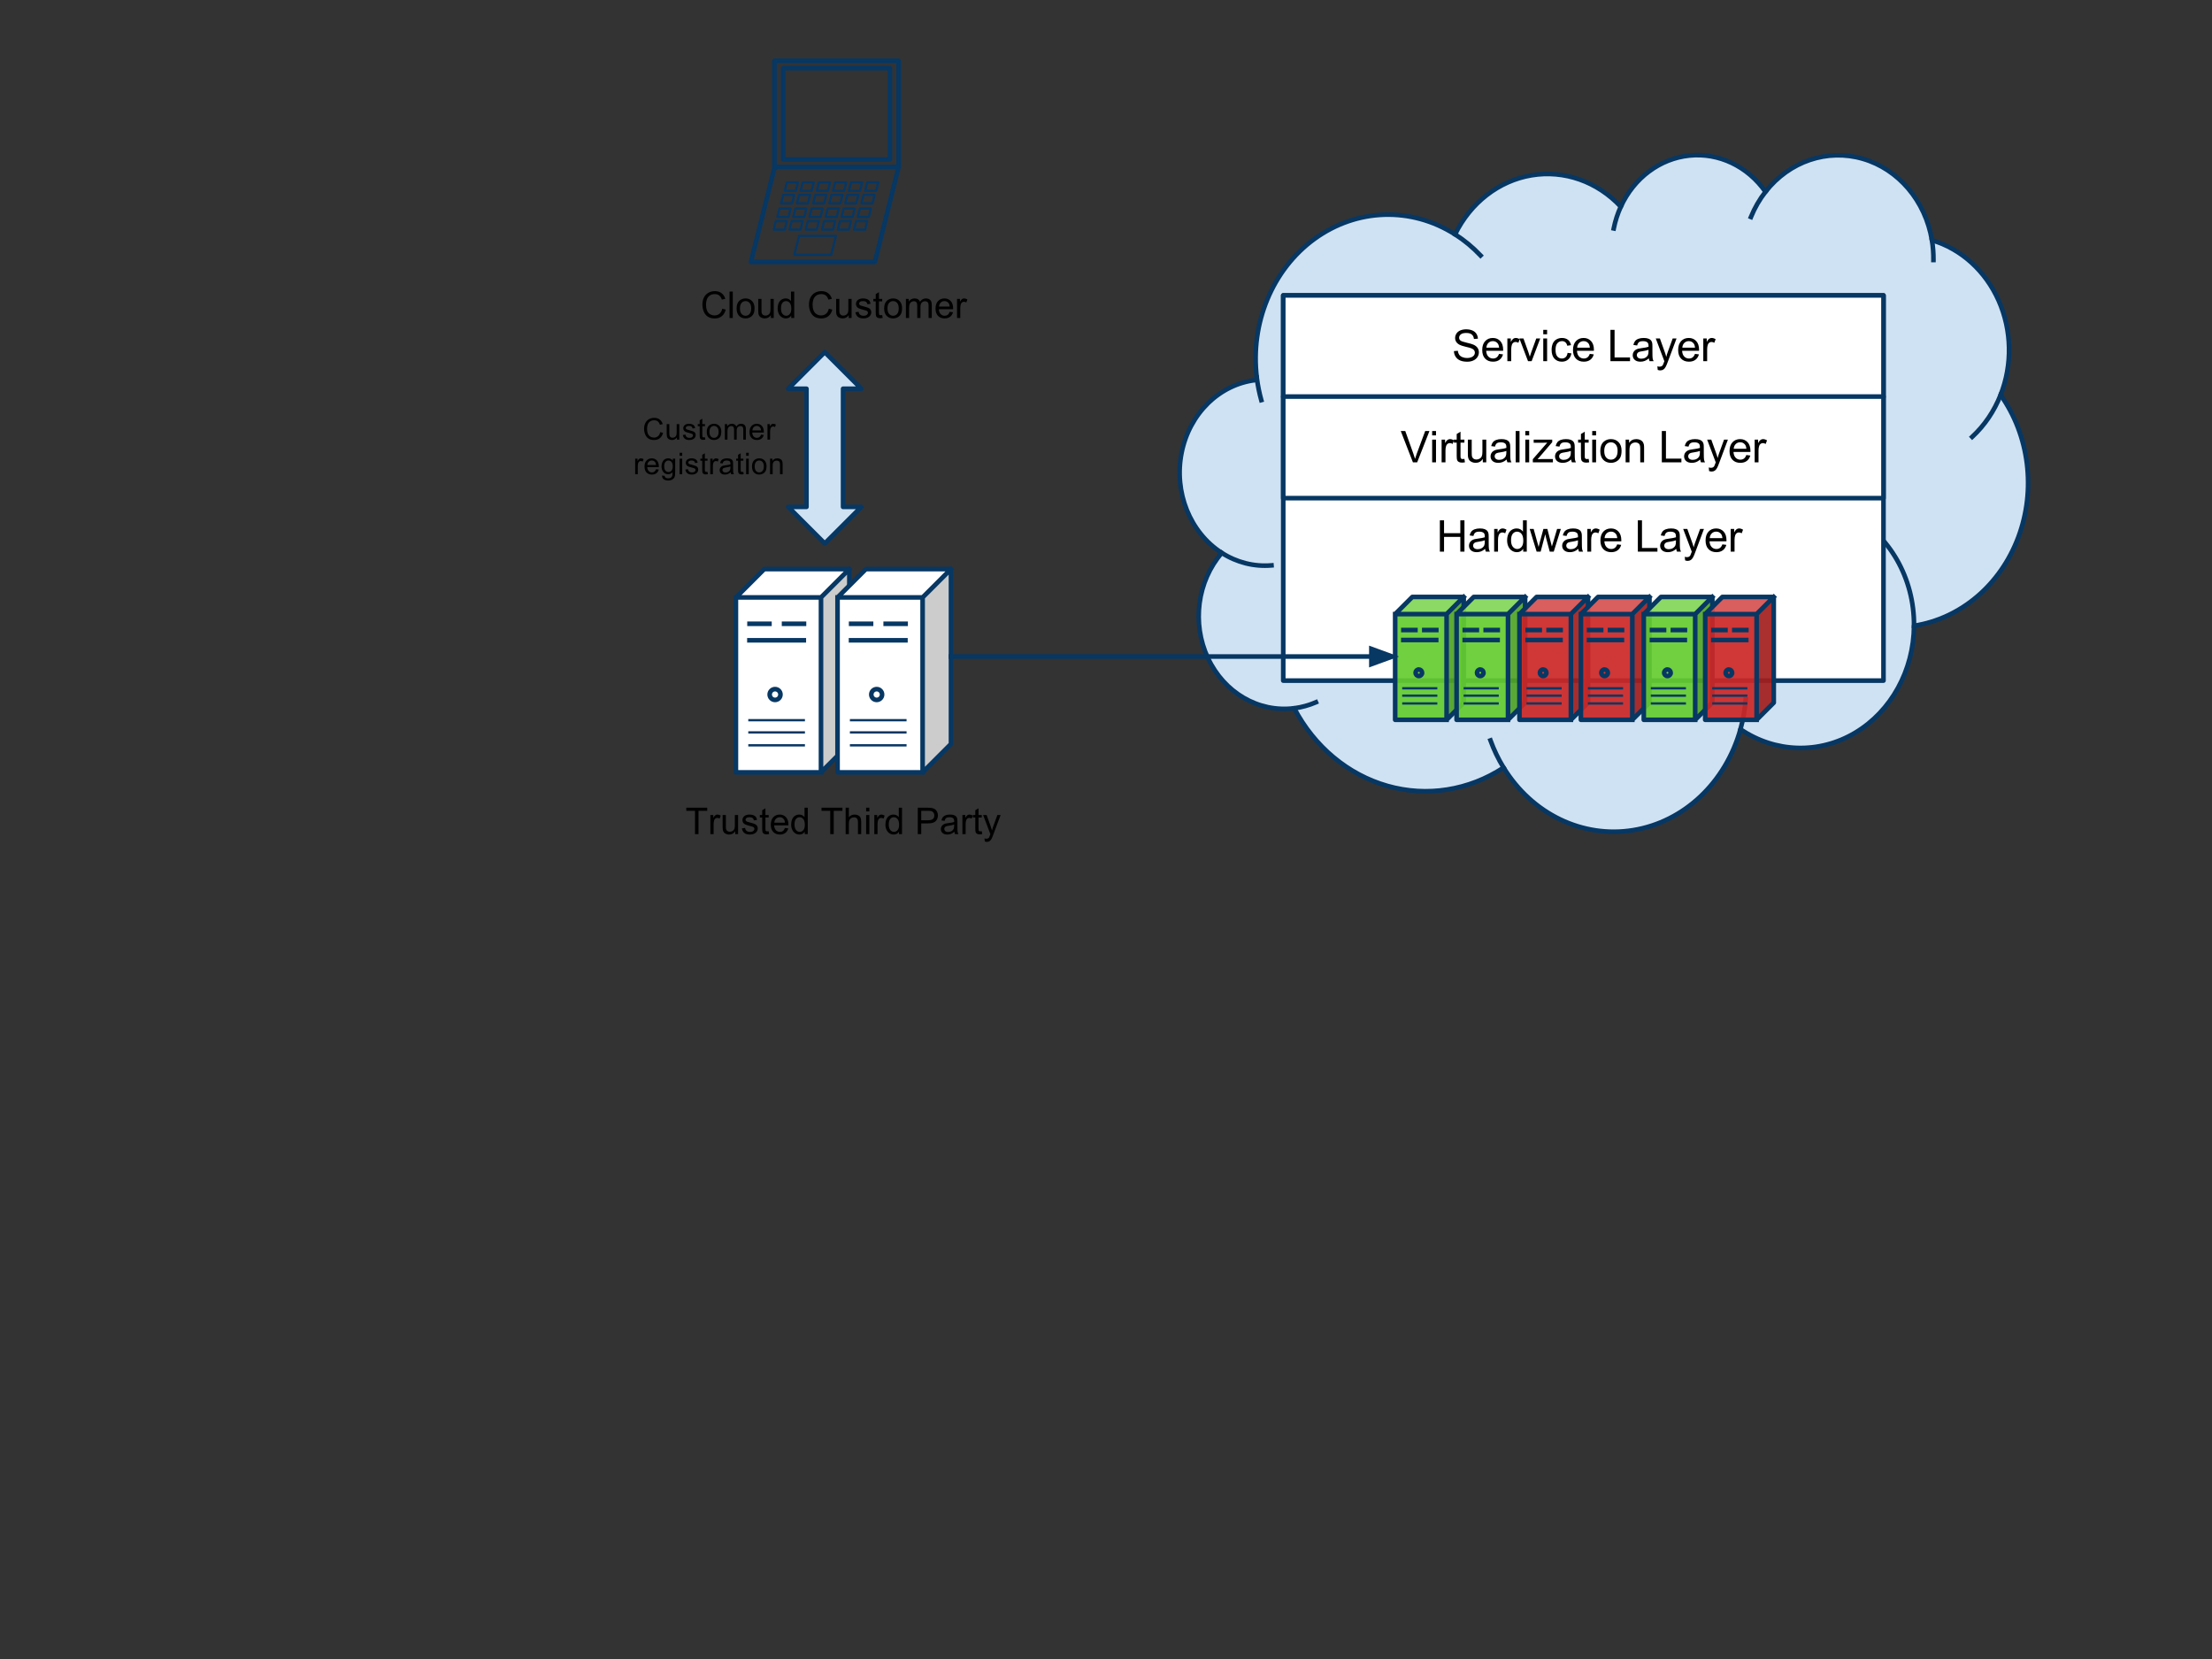 <?xml version="1.0" standalone="yes"?>

<svg version="1.1" viewBox="0.0 0.0 960.0 720.0" fill="none" stroke="none" stroke-linecap="square" stroke-miterlimit="10" clip-path="url(#clip0)" xmlns="http://www.w3.org/2000/svg" xmlns:xlink="http://www.w3.org/1999/xlink"><rect x="0.0" y="0.0" width="960.0" height="720.0" fill="#333333" stroke="none"/><clipPath id="clip0"><path d="M0 0L960.0 0L960.0 720.0L0 720.0L0 0Z" clip-rule="nonzero"></path></clipPath><path d="M545.46 164.007L545.46 164.007C542.494 140.329 552.23 116.889 570.534 103.634C588.838 90.379 612.502 89.633 631.483 101.713L631.483 101.713C638.207 87.945 650.513 78.44 664.68 76.072C678.847 73.703 693.21 78.75 703.424 89.686L703.424 89.686C709.152 77.204 720.399 68.817 733.173 67.503C745.948 66.188 758.442 72.131 766.223 83.223L766.223 83.223C776.571 69.992 793.035 64.421 808.491 68.921C823.947 73.421 835.619 87.183 838.456 104.254L838.456 104.254C851.134 108.011 861.695 117.564 867.409 130.443C873.124 143.323 873.432 158.266 868.254 171.411L868.254 171.411C880.738 189.067 883.658 212.593 875.925 233.21C868.191 253.827 850.966 268.437 830.677 271.588C830.534 290.938 820.768 308.693 805.144 318.01C789.519 327.327 770.475 326.75 755.353 316.503C748.911 339.678 730.781 356.729 708.795 360.291C686.809 363.853 664.909 353.286 652.555 333.156C637.413 343.078 619.243 345.937 602.145 341.086C585.047 336.236 570.46 324.086 561.676 307.376L561.676 307.376C546.202 309.344 531.241 300.632 524.218 285.565C517.195 270.498 519.605 252.283 530.252 239.96L530.252 239.96C516.449 231.132 509.406 213.615 512.795 196.543C516.185 179.471 529.238 166.713 545.15 164.921Z" fill-rule="nonzero" fill="#cfe2f3" stroke="#073763" stroke-width="2.0" stroke-linejoin="round" stroke-linecap="butt"></path><path d="M530.256 239.958L530.256 239.958C536.769 244.124 544.294 246.014 551.82 245.374M561.677 307.376C564.913 306.964 568.085 306.093 571.111 304.784M652.551 333.155C650.275 329.446 648.369 325.482 646.867 321.332M755.353 316.501L755.353 316.501C756.527 312.276 757.288 307.928 757.623 303.528M830.674 271.588C830.827 250.987 820.059 232.125 802.996 223.103M868.25 171.413C865.487 178.428 861.268 184.651 855.925 189.593M838.455 104.254L838.455 104.254C838.926 107.086 839.144 109.962 839.106 112.84M766.224 83.224L766.224 83.224C763.642 86.524 761.516 90.213 759.91 94.174M703.424 89.686L703.424 89.686C702.049 92.683 701.021 95.856 700.366 99.129M631.482 101.712L631.482 101.712C635.498 104.268 639.214 107.345 642.548 110.874M545.46 164.007L545.46 164.007C545.868 167.27 546.514 170.493 547.391 173.646" fill-rule="nonzero" stroke="#073763" stroke-width="2.0" stroke-linejoin="round" stroke-linecap="butt"></path><path d="M336.113 26.366L390.003 26.366L390.003 72.413L336.113 72.413Z" fill-rule="nonzero" stroke="#073763" stroke-width="2.0" stroke-linejoin="round" stroke-linecap="butt"></path><path d="M325.892 113.673L336.207 72.413L389.987 72.413L379.672 113.673Z" fill-rule="nonzero" stroke="#073763" stroke-width="2.0" stroke-linejoin="round" stroke-linecap="butt"></path><path d="M339.877 29.579L386.239 29.579L386.239 69.201L339.877 69.201Z" fill-rule="nonzero" stroke="#073763" stroke-width="2.0" stroke-linejoin="round" stroke-linecap="butt"></path><path d="M340.583 82.819L341.505 79.134L346.284 79.134L345.363 82.819Z" fill-rule="nonzero" stroke="#073763" stroke-width="1.0" stroke-linejoin="round" stroke-linecap="butt"></path><path d="M347.47 82.819L348.391 79.134L353.171 79.134L352.249 82.819Z" fill-rule="nonzero" stroke="#073763" stroke-width="1.0" stroke-linejoin="round" stroke-linecap="butt"></path><path d="M354.51 82.819L355.432 79.134L360.211 79.134L359.29 82.819Z" fill-rule="nonzero" stroke="#073763" stroke-width="1.0" stroke-linejoin="round" stroke-linecap="butt"></path><path d="M361.546 82.819L362.467 79.134L367.246 79.134L366.325 82.819Z" fill-rule="nonzero" stroke="#073763" stroke-width="1.0" stroke-linejoin="round" stroke-linecap="butt"></path><path d="M368.432 82.819L369.353 79.134L374.133 79.134L373.212 82.819Z" fill-rule="nonzero" stroke="#073763" stroke-width="1.0" stroke-linejoin="round" stroke-linecap="butt"></path><path d="M375.473 82.819L376.394 79.134L381.173 79.134L380.252 82.819Z" fill-rule="nonzero" stroke="#073763" stroke-width="1.0" stroke-linejoin="round" stroke-linecap="butt"></path><path d="M338.985 88.261L339.906 84.576L344.685 84.576L343.764 88.261Z" fill-rule="nonzero" stroke="#073763" stroke-width="1.0" stroke-linejoin="round" stroke-linecap="butt"></path><path d="M345.871 88.261L346.792 84.576L351.572 84.576L350.65 88.261Z" fill-rule="nonzero" stroke="#073763" stroke-width="1.0" stroke-linejoin="round" stroke-linecap="butt"></path><path d="M352.912 88.261L353.833 84.576L358.612 84.576L357.691 88.261Z" fill-rule="nonzero" stroke="#073763" stroke-width="1.0" stroke-linejoin="round" stroke-linecap="butt"></path><path d="M359.947 88.261L360.868 84.576L365.647 84.576L364.726 88.261Z" fill-rule="nonzero" stroke="#073763" stroke-width="1.0" stroke-linejoin="round" stroke-linecap="butt"></path><path d="M366.833 88.261L367.754 84.576L372.534 84.576L371.613 88.261Z" fill-rule="nonzero" stroke="#073763" stroke-width="1.0" stroke-linejoin="round" stroke-linecap="butt"></path><path d="M373.874 88.261L374.795 84.576L379.575 84.576L378.653 88.261Z" fill-rule="nonzero" stroke="#073763" stroke-width="1.0" stroke-linejoin="round" stroke-linecap="butt"></path><path d="M337.386 94.182L338.307 90.497L343.086 90.497L342.165 94.182Z" fill-rule="nonzero" stroke="#073763" stroke-width="1.0" stroke-linejoin="round" stroke-linecap="butt"></path><path d="M344.272 94.182L345.193 90.497L349.973 90.497L349.052 94.182Z" fill-rule="nonzero" stroke="#073763" stroke-width="1.0" stroke-linejoin="round" stroke-linecap="butt"></path><path d="M351.313 94.182L352.234 90.497L357.014 90.497L356.092 94.182Z" fill-rule="nonzero" stroke="#073763" stroke-width="1.0" stroke-linejoin="round" stroke-linecap="butt"></path><path d="M358.348 94.182L359.269 90.497L364.049 90.497L363.127 94.182Z" fill-rule="nonzero" stroke="#073763" stroke-width="1.0" stroke-linejoin="round" stroke-linecap="butt"></path><path d="M365.234 94.182L366.156 90.497L370.935 90.497L370.014 94.182Z" fill-rule="nonzero" stroke="#073763" stroke-width="1.0" stroke-linejoin="round" stroke-linecap="butt"></path><path d="M372.275 94.182L373.196 90.497L377.976 90.497L377.054 94.182Z" fill-rule="nonzero" stroke="#073763" stroke-width="1.0" stroke-linejoin="round" stroke-linecap="butt"></path><path d="M335.787 99.624L336.708 95.939L341.488 95.939L340.566 99.624Z" fill-rule="nonzero" stroke="#073763" stroke-width="1.0" stroke-linejoin="round" stroke-linecap="butt"></path><path d="M342.673 99.624L343.594 95.939L348.374 95.939L347.453 99.624Z" fill-rule="nonzero" stroke="#073763" stroke-width="1.0" stroke-linejoin="round" stroke-linecap="butt"></path><path d="M349.714 99.624L350.635 95.939L355.415 95.939L354.493 99.624Z" fill-rule="nonzero" stroke="#073763" stroke-width="1.0" stroke-linejoin="round" stroke-linecap="butt"></path><path d="M356.749 99.624L357.67 95.939L362.45 95.939L361.528 99.624Z" fill-rule="nonzero" stroke="#073763" stroke-width="1.0" stroke-linejoin="round" stroke-linecap="butt"></path><path d="M363.635 99.624L364.557 95.939L369.336 95.939L368.415 99.624Z" fill-rule="nonzero" stroke="#073763" stroke-width="1.0" stroke-linejoin="round" stroke-linecap="butt"></path><path d="M370.676 99.624L371.597 95.939L376.377 95.939L375.456 99.624Z" fill-rule="nonzero" stroke="#073763" stroke-width="1.0" stroke-linejoin="round" stroke-linecap="butt"></path><path d="M344.74 110.587L346.803 102.335L362.788 102.335L360.725 110.587Z" fill-rule="nonzero" stroke="#073763" stroke-width="1.0" stroke-linejoin="round" stroke-linecap="butt"></path><path d="M319.386 259.283L356.307 259.283L356.307 335.197L319.386 335.197Z" fill-rule="nonzero" fill="#ffffff"></path><path d="M356.307 259.283L368.614 246.976L368.614 322.89L356.307 335.197Z" fill-rule="nonzero" fill="#cccccc"></path><path d="M319.386 259.283L331.693 246.976L368.614 246.976L356.307 259.283Z" fill-rule="nonzero" fill="#ffffff"></path><path d="M319.386 259.283L331.693 246.976L368.614 246.976L368.614 322.89L356.307 335.197L319.386 335.197ZM319.386 259.283L356.307 259.283L368.614 246.976M356.307 259.283L356.307 335.197" fill-rule="nonzero" stroke="#073763" stroke-width="2.0" stroke-linejoin="round" stroke-linecap="butt"></path><path d="M325.251 312.575L348.842 312.575" fill-rule="nonzero" stroke="#073763" stroke-width="1.0" stroke-linejoin="round" stroke-linecap="butt"></path><path d="M325.251 317.851L348.842 317.851" fill-rule="nonzero" stroke="#073763" stroke-width="1.0" stroke-linejoin="round" stroke-linecap="butt"></path><path d="M325.251 323.465L348.842 323.465" fill-rule="nonzero" stroke="#073763" stroke-width="1.0" stroke-linejoin="round" stroke-linecap="butt"></path><path d="M334.03 301.417L334.03 301.417C334.03 300.121 335.08 299.071 336.376 299.071L336.376 299.071C336.998 299.071 337.595 299.318 338.035 299.758C338.475 300.198 338.723 300.795 338.723 301.417L338.723 301.417C338.723 302.713 337.672 303.764 336.376 303.764L336.376 303.764C335.08 303.764 334.03 302.713 334.03 301.417Z" fill-rule="nonzero" stroke="#073763" stroke-width="2.0" stroke-linejoin="round" stroke-linecap="butt"></path><path d="M325.251 277.894L348.842 277.894" fill-rule="nonzero" stroke="#073763" stroke-width="2.0" stroke-linejoin="round" stroke-linecap="butt"></path><path d="M325.296 270.731L333.926 270.731" fill-rule="nonzero" stroke="#073763" stroke-width="2.0" stroke-linejoin="round" stroke-linecap="butt"></path><path d="M340.29 270.731L348.92 270.731" fill-rule="nonzero" stroke="#073763" stroke-width="2.0" stroke-linejoin="round" stroke-linecap="butt"></path><path d="M363.488 259.283L400.41 259.283L400.41 335.197L363.488 335.197Z" fill-rule="nonzero" fill="#ffffff"></path><path d="M400.41 259.283L412.717 246.976L412.717 322.89L400.41 335.197Z" fill-rule="nonzero" fill="#cccccc"></path><path d="M363.488 259.283L375.795 246.976L412.717 246.976L400.41 259.283Z" fill-rule="nonzero" fill="#ffffff"></path><path d="M363.488 259.283L375.795 246.976L412.717 246.976L412.717 322.89L400.41 335.197L363.488 335.197ZM363.488 259.283L400.41 259.283L412.717 246.976M400.41 259.283L400.41 335.197" fill-rule="nonzero" stroke="#073763" stroke-width="2.0" stroke-linejoin="round" stroke-linecap="butt"></path><path d="M369.354 312.575L392.944 312.575" fill-rule="nonzero" stroke="#073763" stroke-width="1.0" stroke-linejoin="round" stroke-linecap="butt"></path><path d="M369.354 317.851L392.944 317.851" fill-rule="nonzero" stroke="#073763" stroke-width="1.0" stroke-linejoin="round" stroke-linecap="butt"></path><path d="M369.354 323.465L392.944 323.465" fill-rule="nonzero" stroke="#073763" stroke-width="1.0" stroke-linejoin="round" stroke-linecap="butt"></path><path d="M378.132 301.417L378.132 301.417C378.132 300.121 379.183 299.071 380.479 299.071L380.479 299.071C381.101 299.071 381.698 299.318 382.138 299.758C382.578 300.198 382.825 300.795 382.825 301.417L382.825 301.417C382.825 302.713 381.775 303.764 380.479 303.764L380.479 303.764C379.183 303.764 378.132 302.713 378.132 301.417Z" fill-rule="nonzero" stroke="#073763" stroke-width="2.0" stroke-linejoin="round" stroke-linecap="butt"></path><path d="M369.354 277.894L392.944 277.894" fill-rule="nonzero" stroke="#073763" stroke-width="2.0" stroke-linejoin="round" stroke-linecap="butt"></path><path d="M369.398 270.731L378.028 270.731" fill-rule="nonzero" stroke="#073763" stroke-width="2.0" stroke-linejoin="round" stroke-linecap="butt"></path><path d="M384.393 270.731L393.023 270.731" fill-rule="nonzero" stroke="#073763" stroke-width="2.0" stroke-linejoin="round" stroke-linecap="butt"></path><path d="M556.924 128.205L817.428 128.205L817.428 295.386L556.924 295.386Z" fill-rule="nonzero" fill="#ffffff" stroke="#073763" stroke-width="2.0" stroke-linejoin="round" stroke-linecap="butt"></path><path d="M556.924 128.205L817.428 128.205L817.428 172.299L556.924 172.299Z" fill-rule="nonzero" fill="#ffffff" stroke="#073763" stroke-width="2.0" stroke-linejoin="round" stroke-linecap="butt"></path><path d="M631.002 152.377L632.689 152.236Q632.814 153.252 633.252 153.908Q633.689 154.564 634.619 154.97Q635.549 155.377 636.705 155.377Q637.736 155.377 638.525 155.064Q639.314 154.752 639.705 154.22Q640.096 153.689 640.096 153.064Q640.096 152.423 639.721 151.947Q639.346 151.47 638.486 151.142Q637.939 150.923 636.064 150.478Q634.189 150.033 633.439 149.627Q632.471 149.111 631.994 148.361Q631.518 147.611 631.518 146.673Q631.518 145.642 632.104 144.744Q632.689 143.845 633.807 143.384Q634.924 142.923 636.299 142.923Q637.814 142.923 638.971 143.408Q640.127 143.892 640.744 144.838Q641.361 145.783 641.408 146.986L639.689 147.111Q639.549 145.83 638.744 145.166Q637.939 144.502 636.377 144.502Q634.752 144.502 634.002 145.103Q633.252 145.705 633.252 146.548Q633.252 147.283 633.783 147.752Q634.299 148.22 636.494 148.72Q638.689 149.22 639.502 149.595Q640.689 150.142 641.26 150.978Q641.83 151.814 641.83 152.908Q641.83 154.002 641.205 154.963Q640.58 155.923 639.416 156.455Q638.252 156.986 636.799 156.986Q634.955 156.986 633.705 156.447Q632.455 155.908 631.744 154.83Q631.033 153.752 631.002 152.377ZM650.58 153.58L652.299 153.798Q651.893 155.298 650.791 156.134Q649.689 156.97 647.971 156.97Q645.814 156.97 644.549 155.642Q643.283 154.314 643.283 151.908Q643.283 149.423 644.557 148.048Q645.83 146.673 647.877 146.673Q649.861 146.673 651.111 148.017Q652.361 149.361 652.361 151.814Q652.361 151.955 652.346 152.252L645.002 152.252Q645.096 153.877 645.924 154.736Q646.752 155.595 647.986 155.595Q648.893 155.595 649.541 155.119Q650.189 154.642 650.58 153.58ZM645.096 150.877L650.596 150.877Q650.486 149.642 649.971 149.017Q649.174 148.048 647.893 148.048Q646.752 148.048 645.963 148.822Q645.174 149.595 645.096 150.877ZM654.189 156.752L654.189 146.892L655.689 146.892L655.689 148.392Q656.268 147.345 656.752 147.009Q657.236 146.673 657.83 146.673Q658.674 146.673 659.549 147.22L658.971 148.767Q658.361 148.408 657.736 148.408Q657.189 148.408 656.76 148.736Q656.33 149.064 656.143 149.642Q655.861 150.533 655.861 151.595L655.861 156.752L654.189 156.752ZM663.158 156.752L659.408 146.892L661.174 146.892L663.299 152.798Q663.643 153.752 663.924 154.783Q664.143 154.002 664.549 152.908L666.736 146.892L668.455 146.892L664.721 156.752L663.158 156.752ZM669.768 145.064L669.768 143.158L671.439 143.158L671.439 145.064L669.768 145.064ZM669.768 156.752L669.768 146.892L671.439 146.892L671.439 156.752L669.768 156.752ZM680.33 153.142L681.971 153.361Q681.705 155.048 680.596 156.009Q679.486 156.97 677.861 156.97Q675.846 156.97 674.619 155.65Q673.393 154.33 673.393 151.861Q673.393 150.267 673.916 149.072Q674.439 147.877 675.525 147.275Q676.611 146.673 677.877 146.673Q679.486 146.673 680.502 147.486Q681.518 148.298 681.814 149.798L680.189 150.048Q679.955 149.048 679.361 148.548Q678.768 148.048 677.939 148.048Q676.674 148.048 675.885 148.955Q675.096 149.861 675.096 151.814Q675.096 153.798 675.861 154.697Q676.627 155.595 677.846 155.595Q678.83 155.595 679.486 154.994Q680.143 154.392 680.33 153.142ZM689.971 153.58L691.689 153.798Q691.283 155.298 690.182 156.134Q689.08 156.97 687.361 156.97Q685.205 156.97 683.939 155.642Q682.674 154.314 682.674 151.908Q682.674 149.423 683.947 148.048Q685.221 146.673 687.268 146.673Q689.252 146.673 690.502 148.017Q691.752 149.361 691.752 151.814Q691.752 151.955 691.736 152.252L684.393 152.252Q684.486 153.877 685.314 154.736Q686.143 155.595 687.377 155.595Q688.283 155.595 688.932 155.119Q689.58 154.642 689.971 153.58ZM684.486 150.877L689.986 150.877Q689.877 149.642 689.361 149.017Q688.564 148.048 687.283 148.048Q686.143 148.048 685.354 148.822Q684.564 149.595 684.486 150.877ZM698.924 156.752L698.924 143.158L700.721 143.158L700.721 155.142L707.424 155.142L707.424 156.752L698.924 156.752ZM715.596 155.533Q714.658 156.33 713.799 156.65Q712.939 156.97 711.955 156.97Q710.346 156.97 709.471 156.181Q708.596 155.392 708.596 154.158Q708.596 153.423 708.924 152.83Q709.252 152.236 709.783 151.877Q710.314 151.517 710.986 151.33Q711.486 151.189 712.471 151.08Q714.502 150.83 715.455 150.502Q715.455 150.158 715.455 150.064Q715.455 149.048 714.986 148.627Q714.346 148.064 713.08 148.064Q711.908 148.064 711.346 148.47Q710.783 148.877 710.518 149.939L708.877 149.705Q709.111 148.658 709.619 148.017Q710.127 147.377 711.088 147.025Q712.049 146.673 713.33 146.673Q714.596 146.673 715.377 146.97Q716.158 147.267 716.533 147.72Q716.908 148.173 717.049 148.861Q717.143 149.283 717.143 150.392L717.143 152.627Q717.143 154.955 717.244 155.572Q717.346 156.189 717.674 156.752L715.924 156.752Q715.658 156.236 715.596 155.533ZM715.455 151.814Q714.549 152.173 712.721 152.439Q711.689 152.58 711.268 152.767Q710.846 152.955 710.611 153.314Q710.377 153.673 710.377 154.111Q710.377 154.783 710.885 155.228Q711.393 155.673 712.361 155.673Q713.33 155.673 714.08 155.244Q714.83 154.814 715.189 154.095Q715.455 153.517 715.455 152.423L715.455 151.814ZM719.455 160.548L719.283 158.986Q719.83 159.127 720.236 159.127Q720.783 159.127 721.119 158.939Q721.455 158.752 721.674 158.423Q721.83 158.173 722.174 157.173Q722.221 157.033 722.33 156.767L718.596 146.892L720.393 146.892L722.439 152.611Q722.846 153.689 723.158 154.892Q723.439 153.736 723.846 152.642L725.939 146.892L727.611 146.892L723.861 156.923Q723.268 158.548 722.924 159.158Q722.486 159.986 721.908 160.369Q721.33 160.752 720.533 160.752Q720.049 160.752 719.455 160.548ZM735.611 153.58L737.33 153.798Q736.924 155.298 735.822 156.134Q734.721 156.97 733.002 156.97Q730.846 156.97 729.58 155.642Q728.314 154.314 728.314 151.908Q728.314 149.423 729.588 148.048Q730.861 146.673 732.908 146.673Q734.893 146.673 736.143 148.017Q737.393 149.361 737.393 151.814Q737.393 151.955 737.377 152.252L730.033 152.252Q730.127 153.877 730.955 154.736Q731.783 155.595 733.018 155.595Q733.924 155.595 734.572 155.119Q735.221 154.642 735.611 153.58ZM730.127 150.877L735.627 150.877Q735.518 149.642 735.002 149.017Q734.205 148.048 732.924 148.048Q731.783 148.048 730.994 148.822Q730.205 149.595 730.127 150.877ZM739.221 156.752L739.221 146.892L740.721 146.892L740.721 148.392Q741.299 147.345 741.783 147.009Q742.268 146.673 742.861 146.673Q743.705 146.673 744.58 147.22L744.002 148.767Q743.393 148.408 742.768 148.408Q742.221 148.408 741.791 148.736Q741.361 149.064 741.174 149.642Q740.893 150.533 740.893 151.595L740.893 156.752L739.221 156.752Z" fill-rule="nonzero" fill="#000000"></path><path d="M556.924 172.102L817.428 172.102L817.428 216.197L556.924 216.197Z" fill-rule="nonzero" fill="#ffffff" stroke="#073763" stroke-width="2.0" stroke-linejoin="round" stroke-linecap="butt"></path><path d="M613.205 200.649L607.924 187.055L609.877 187.055L613.408 196.93Q613.846 198.118 614.127 199.149Q614.439 198.04 614.861 196.93L618.533 187.055L620.377 187.055L615.049 200.649L613.205 200.649ZM621.549 188.962L621.549 187.055L623.221 187.055L623.221 188.962L621.549 188.962ZM621.549 200.649L621.549 190.79L623.221 190.79L623.221 200.649L621.549 200.649ZM625.658 200.649L625.658 190.79L627.158 190.79L627.158 192.29Q627.736 191.243 628.221 190.907Q628.705 190.571 629.299 190.571Q630.143 190.571 631.018 191.118L630.439 192.665Q629.83 192.305 629.205 192.305Q628.658 192.305 628.229 192.633Q627.799 192.962 627.611 193.54Q627.33 194.43 627.33 195.493L627.33 200.649L625.658 200.649ZM635.549 199.149L635.783 200.633Q635.08 200.774 634.518 200.774Q633.611 200.774 633.111 200.485Q632.611 200.196 632.408 199.735Q632.205 199.274 632.205 197.758L632.205 192.102L630.971 192.102L630.971 190.79L632.205 190.79L632.205 188.352L633.861 187.352L633.861 190.79L635.549 190.79L635.549 192.102L633.861 192.102L633.861 197.852Q633.861 198.571 633.947 198.774Q634.033 198.977 634.236 199.102Q634.439 199.227 634.814 199.227Q635.08 199.227 635.549 199.149ZM643.533 200.649L643.533 199.196Q642.393 200.868 640.408 200.868Q639.549 200.868 638.791 200.532Q638.033 200.196 637.666 199.696Q637.299 199.196 637.143 198.462Q637.049 197.962 637.049 196.899L637.049 190.79L638.721 190.79L638.721 196.258Q638.721 197.571 638.814 198.024Q638.971 198.68 639.486 199.055Q640.002 199.43 640.752 199.43Q641.502 199.43 642.158 199.047Q642.814 198.665 643.088 198.001Q643.361 197.337 643.361 196.071L643.361 190.79L645.033 190.79L645.033 200.649L643.533 200.649ZM653.893 199.43Q652.955 200.227 652.096 200.547Q651.236 200.868 650.252 200.868Q648.643 200.868 647.768 200.079Q646.893 199.29 646.893 198.055Q646.893 197.321 647.221 196.727Q647.549 196.133 648.08 195.774Q648.611 195.415 649.283 195.227Q649.783 195.087 650.768 194.977Q652.799 194.727 653.752 194.399Q653.752 194.055 653.752 193.962Q653.752 192.946 653.283 192.524Q652.643 191.962 651.377 191.962Q650.205 191.962 649.643 192.368Q649.08 192.774 648.814 193.837L647.174 193.602Q647.408 192.555 647.916 191.915Q648.424 191.274 649.385 190.922Q650.346 190.571 651.627 190.571Q652.893 190.571 653.674 190.868Q654.455 191.165 654.83 191.618Q655.205 192.071 655.346 192.758Q655.439 193.18 655.439 194.29L655.439 196.524Q655.439 198.852 655.541 199.469Q655.643 200.087 655.971 200.649L654.221 200.649Q653.955 200.133 653.893 199.43ZM653.752 195.712Q652.846 196.071 651.018 196.337Q649.986 196.477 649.564 196.665Q649.143 196.852 648.908 197.212Q648.674 197.571 648.674 198.008Q648.674 198.68 649.182 199.126Q649.689 199.571 650.658 199.571Q651.627 199.571 652.377 199.141Q653.127 198.712 653.486 197.993Q653.752 197.415 653.752 196.321L653.752 195.712ZM657.799 200.649L657.799 187.055L659.471 187.055L659.471 200.649L657.799 200.649ZM661.986 188.962L661.986 187.055L663.658 187.055L663.658 188.962L661.986 188.962ZM661.986 200.649L661.986 190.79L663.658 190.79L663.658 200.649L661.986 200.649ZM665.236 200.649L665.236 199.29L671.502 192.102Q670.439 192.149 669.627 192.149L665.611 192.149L665.611 190.79L673.658 190.79L673.658 191.899L668.314 198.149L667.299 199.29Q668.408 199.212 669.393 199.212L673.955 199.212L673.955 200.649L665.236 200.649ZM681.877 199.43Q680.939 200.227 680.08 200.547Q679.221 200.868 678.236 200.868Q676.627 200.868 675.752 200.079Q674.877 199.29 674.877 198.055Q674.877 197.321 675.205 196.727Q675.533 196.133 676.064 195.774Q676.596 195.415 677.268 195.227Q677.768 195.087 678.752 194.977Q680.783 194.727 681.736 194.399Q681.736 194.055 681.736 193.962Q681.736 192.946 681.268 192.524Q680.627 191.962 679.361 191.962Q678.189 191.962 677.627 192.368Q677.064 192.774 676.799 193.837L675.158 193.602Q675.393 192.555 675.9 191.915Q676.408 191.274 677.369 190.922Q678.33 190.571 679.611 190.571Q680.877 190.571 681.658 190.868Q682.439 191.165 682.814 191.618Q683.189 192.071 683.33 192.758Q683.424 193.18 683.424 194.29L683.424 196.524Q683.424 198.852 683.525 199.469Q683.627 200.087 683.955 200.649L682.205 200.649Q681.939 200.133 681.877 199.43ZM681.736 195.712Q680.83 196.071 679.002 196.337Q677.971 196.477 677.549 196.665Q677.127 196.852 676.893 197.212Q676.658 197.571 676.658 198.008Q676.658 198.68 677.166 199.126Q677.674 199.571 678.643 199.571Q679.611 199.571 680.361 199.141Q681.111 198.712 681.471 197.993Q681.736 197.415 681.736 196.321L681.736 195.712ZM689.471 199.149L689.705 200.633Q689.002 200.774 688.439 200.774Q687.533 200.774 687.033 200.485Q686.533 200.196 686.33 199.735Q686.127 199.274 686.127 197.758L686.127 192.102L684.893 192.102L684.893 190.79L686.127 190.79L686.127 188.352L687.783 187.352L687.783 190.79L689.471 190.79L689.471 192.102L687.783 192.102L687.783 197.852Q687.783 198.571 687.869 198.774Q687.955 198.977 688.158 199.102Q688.361 199.227 688.736 199.227Q689.002 199.227 689.471 199.149ZM691.018 188.962L691.018 187.055L692.689 187.055L692.689 188.962L691.018 188.962ZM691.018 200.649L691.018 190.79L692.689 190.79L692.689 200.649L691.018 200.649ZM694.518 195.727Q694.518 192.993 696.049 191.665Q697.314 190.571 699.143 190.571Q701.174 190.571 702.463 191.907Q703.752 193.243 703.752 195.587Q703.752 197.493 703.182 198.579Q702.611 199.665 701.525 200.266Q700.439 200.868 699.143 200.868Q697.08 200.868 695.799 199.54Q694.518 198.212 694.518 195.727ZM696.236 195.727Q696.236 197.618 697.064 198.555Q697.893 199.493 699.143 199.493Q700.393 199.493 701.213 198.547Q702.033 197.602 702.033 195.665Q702.033 193.837 701.205 192.899Q700.377 191.962 699.143 191.962Q697.893 191.962 697.064 192.899Q696.236 193.837 696.236 195.727ZM705.518 200.649L705.518 190.79L707.018 190.79L707.018 192.196Q708.111 190.571 710.158 190.571Q711.049 190.571 711.799 190.891Q712.549 191.212 712.916 191.735Q713.283 192.258 713.439 192.962Q713.533 193.43 713.533 194.587L713.533 200.649L711.861 200.649L711.861 194.649Q711.861 193.633 711.666 193.126Q711.471 192.618 710.971 192.321Q710.471 192.024 709.799 192.024Q708.736 192.024 707.963 192.696Q707.189 193.368 707.189 195.274L707.189 200.649L705.518 200.649ZM721.221 200.649L721.221 187.055L723.018 187.055L723.018 199.04L729.721 199.04L729.721 200.649L721.221 200.649ZM737.893 199.43Q736.955 200.227 736.096 200.547Q735.236 200.868 734.252 200.868Q732.643 200.868 731.768 200.079Q730.893 199.29 730.893 198.055Q730.893 197.321 731.221 196.727Q731.549 196.133 732.08 195.774Q732.611 195.415 733.283 195.227Q733.783 195.087 734.768 194.977Q736.799 194.727 737.752 194.399Q737.752 194.055 737.752 193.962Q737.752 192.946 737.283 192.524Q736.643 191.962 735.377 191.962Q734.205 191.962 733.643 192.368Q733.08 192.774 732.814 193.837L731.174 193.602Q731.408 192.555 731.916 191.915Q732.424 191.274 733.385 190.922Q734.346 190.571 735.627 190.571Q736.893 190.571 737.674 190.868Q738.455 191.165 738.83 191.618Q739.205 192.071 739.346 192.758Q739.439 193.18 739.439 194.29L739.439 196.524Q739.439 198.852 739.541 199.469Q739.643 200.087 739.971 200.649L738.221 200.649Q737.955 200.133 737.893 199.43ZM737.752 195.712Q736.846 196.071 735.018 196.337Q733.986 196.477 733.564 196.665Q733.143 196.852 732.908 197.212Q732.674 197.571 732.674 198.008Q732.674 198.68 733.182 199.126Q733.689 199.571 734.658 199.571Q735.627 199.571 736.377 199.141Q737.127 198.712 737.486 197.993Q737.752 197.415 737.752 196.321L737.752 195.712ZM741.752 204.446L741.58 202.883Q742.127 203.024 742.533 203.024Q743.08 203.024 743.416 202.837Q743.752 202.649 743.971 202.321Q744.127 202.071 744.471 201.071Q744.518 200.93 744.627 200.665L740.893 190.79L742.689 190.79L744.736 196.508Q745.143 197.587 745.455 198.79Q745.736 197.633 746.143 196.54L748.236 190.79L749.908 190.79L746.158 200.821Q745.564 202.446 745.221 203.055Q744.783 203.883 744.205 204.266Q743.627 204.649 742.83 204.649Q742.346 204.649 741.752 204.446ZM757.908 197.477L759.627 197.696Q759.221 199.196 758.119 200.032Q757.018 200.868 755.299 200.868Q753.143 200.868 751.877 199.54Q750.611 198.212 750.611 195.805Q750.611 193.321 751.885 191.946Q753.158 190.571 755.205 190.571Q757.189 190.571 758.439 191.915Q759.689 193.258 759.689 195.712Q759.689 195.852 759.674 196.149L752.33 196.149Q752.424 197.774 753.252 198.633Q754.08 199.493 755.314 199.493Q756.221 199.493 756.869 199.016Q757.518 198.54 757.908 197.477ZM752.424 194.774L757.924 194.774Q757.814 193.54 757.299 192.915Q756.502 191.946 755.221 191.946Q754.08 191.946 753.291 192.719Q752.502 193.493 752.424 194.774ZM761.518 200.649L761.518 190.79L763.018 190.79L763.018 192.29Q763.596 191.243 764.08 190.907Q764.564 190.571 765.158 190.571Q766.002 190.571 766.877 191.118L766.299 192.665Q765.689 192.305 765.064 192.305Q764.518 192.305 764.088 192.633Q763.658 192.962 763.471 193.54Q763.189 194.43 763.189 195.493L763.189 200.649L761.518 200.649Z" fill-rule="nonzero" fill="#000000"></path><path d="M624.897 239.423L624.897 225.829L626.71 225.829L626.71 231.407L633.772 231.407L633.772 225.829L635.569 225.829L635.569 239.423L633.772 239.423L633.772 233.016L626.71 233.016L626.71 239.423L624.897 239.423ZM644.538 238.204Q643.6 239.001 642.741 239.321Q641.882 239.641 640.897 239.641Q639.288 239.641 638.413 238.852Q637.538 238.063 637.538 236.829Q637.538 236.095 637.866 235.501Q638.194 234.907 638.725 234.548Q639.257 234.188 639.928 234.001Q640.428 233.86 641.413 233.751Q643.444 233.501 644.397 233.173Q644.397 232.829 644.397 232.735Q644.397 231.72 643.928 231.298Q643.288 230.735 642.022 230.735Q640.85 230.735 640.288 231.141Q639.725 231.548 639.46 232.61L637.819 232.376Q638.053 231.329 638.561 230.688Q639.069 230.048 640.03 229.696Q640.991 229.345 642.272 229.345Q643.538 229.345 644.319 229.641Q645.1 229.938 645.475 230.391Q645.85 230.845 645.991 231.532Q646.085 231.954 646.085 233.063L646.085 235.298Q646.085 237.626 646.186 238.243Q646.288 238.86 646.616 239.423L644.866 239.423Q644.6 238.907 644.538 238.204ZM644.397 234.485Q643.491 234.845 641.663 235.11Q640.632 235.251 640.21 235.438Q639.788 235.626 639.553 235.985Q639.319 236.345 639.319 236.782Q639.319 237.454 639.827 237.899Q640.335 238.345 641.303 238.345Q642.272 238.345 643.022 237.915Q643.772 237.485 644.132 236.766Q644.397 236.188 644.397 235.095L644.397 234.485ZM648.46 239.423L648.46 229.563L649.96 229.563L649.96 231.063Q650.538 230.016 651.022 229.68Q651.507 229.345 652.1 229.345Q652.944 229.345 653.819 229.891L653.241 231.438Q652.632 231.079 652.007 231.079Q651.46 231.079 651.03 231.407Q650.6 231.735 650.413 232.313Q650.132 233.204 650.132 234.266L650.132 239.423L648.46 239.423ZM661.069 239.423L661.069 238.173Q660.132 239.641 658.319 239.641Q657.147 239.641 656.155 238.993Q655.163 238.345 654.624 237.18Q654.085 236.016 654.085 234.501Q654.085 233.032 654.577 231.829Q655.069 230.626 656.046 229.985Q657.022 229.345 658.241 229.345Q659.132 229.345 659.827 229.72Q660.522 230.095 660.96 230.704L660.96 225.829L662.616 225.829L662.616 239.423L661.069 239.423ZM655.788 234.501Q655.788 236.391 656.592 237.329Q657.397 238.266 658.475 238.266Q659.569 238.266 660.335 237.376Q661.1 236.485 661.1 234.641Q661.1 232.626 660.319 231.68Q659.538 230.735 658.397 230.735Q657.288 230.735 656.538 231.641Q655.788 232.548 655.788 234.501ZM666.897 239.423L663.882 229.563L665.6 229.563L667.163 235.251L667.757 237.376Q667.788 237.22 668.257 235.345L669.835 229.563L671.553 229.563L673.022 235.282L673.507 237.173L674.085 235.266L675.772 229.563L677.397 229.563L674.319 239.423L672.585 239.423L671.007 233.516L670.632 231.845L668.632 239.423L666.897 239.423ZM684.975 238.204Q684.038 239.001 683.178 239.321Q682.319 239.641 681.335 239.641Q679.725 239.641 678.85 238.852Q677.975 238.063 677.975 236.829Q677.975 236.095 678.303 235.501Q678.632 234.907 679.163 234.548Q679.694 234.188 680.366 234.001Q680.866 233.86 681.85 233.751Q683.882 233.501 684.835 233.173Q684.835 232.829 684.835 232.735Q684.835 231.72 684.366 231.298Q683.725 230.735 682.46 230.735Q681.288 230.735 680.725 231.141Q680.163 231.548 679.897 232.61L678.257 232.376Q678.491 231.329 678.999 230.688Q679.507 230.048 680.467 229.696Q681.428 229.345 682.71 229.345Q683.975 229.345 684.757 229.641Q685.538 229.938 685.913 230.391Q686.288 230.845 686.428 231.532Q686.522 231.954 686.522 233.063L686.522 235.298Q686.522 237.626 686.624 238.243Q686.725 238.86 687.053 239.423L685.303 239.423Q685.038 238.907 684.975 238.204ZM684.835 234.485Q683.928 234.845 682.1 235.11Q681.069 235.251 680.647 235.438Q680.225 235.626 679.991 235.985Q679.757 236.345 679.757 236.782Q679.757 237.454 680.264 237.899Q680.772 238.345 681.741 238.345Q682.71 238.345 683.46 237.915Q684.21 237.485 684.569 236.766Q684.835 236.188 684.835 235.095L684.835 234.485ZM688.897 239.423L688.897 229.563L690.397 229.563L690.397 231.063Q690.975 230.016 691.46 229.68Q691.944 229.345 692.538 229.345Q693.382 229.345 694.257 229.891L693.678 231.438Q693.069 231.079 692.444 231.079Q691.897 231.079 691.467 231.407Q691.038 231.735 690.85 232.313Q690.569 233.204 690.569 234.266L690.569 239.423L688.897 239.423ZM701.866 236.251L703.585 236.47Q703.178 237.97 702.077 238.805Q700.975 239.641 699.257 239.641Q697.1 239.641 695.835 238.313Q694.569 236.985 694.569 234.579Q694.569 232.095 695.842 230.72Q697.116 229.345 699.163 229.345Q701.147 229.345 702.397 230.688Q703.647 232.032 703.647 234.485Q703.647 234.626 703.632 234.923L696.288 234.923Q696.382 236.548 697.21 237.407Q698.038 238.266 699.272 238.266Q700.178 238.266 700.827 237.79Q701.475 237.313 701.866 236.251ZM696.382 233.548L701.882 233.548Q701.772 232.313 701.257 231.688Q700.46 230.72 699.178 230.72Q698.038 230.72 697.249 231.493Q696.46 232.266 696.382 233.548ZM710.819 239.423L710.819 225.829L712.616 225.829L712.616 237.813L719.319 237.813L719.319 239.423L710.819 239.423ZM727.491 238.204Q726.553 239.001 725.694 239.321Q724.835 239.641 723.85 239.641Q722.241 239.641 721.366 238.852Q720.491 238.063 720.491 236.829Q720.491 236.095 720.819 235.501Q721.147 234.907 721.678 234.548Q722.21 234.188 722.882 234.001Q723.382 233.86 724.366 233.751Q726.397 233.501 727.35 233.173Q727.35 232.829 727.35 232.735Q727.35 231.72 726.882 231.298Q726.241 230.735 724.975 230.735Q723.803 230.735 723.241 231.141Q722.678 231.548 722.413 232.61L720.772 232.376Q721.007 231.329 721.514 230.688Q722.022 230.048 722.983 229.696Q723.944 229.345 725.225 229.345Q726.491 229.345 727.272 229.641Q728.053 229.938 728.428 230.391Q728.803 230.845 728.944 231.532Q729.038 231.954 729.038 233.063L729.038 235.298Q729.038 237.626 729.139 238.243Q729.241 238.86 729.569 239.423L727.819 239.423Q727.553 238.907 727.491 238.204ZM727.35 234.485Q726.444 234.845 724.616 235.11Q723.585 235.251 723.163 235.438Q722.741 235.626 722.507 235.985Q722.272 236.345 722.272 236.782Q722.272 237.454 722.78 237.899Q723.288 238.345 724.257 238.345Q725.225 238.345 725.975 237.915Q726.725 237.485 727.085 236.766Q727.35 236.188 727.35 235.095L727.35 234.485ZM731.35 243.22L731.178 241.657Q731.725 241.798 732.132 241.798Q732.678 241.798 733.014 241.61Q733.35 241.423 733.569 241.095Q733.725 240.845 734.069 239.845Q734.116 239.704 734.225 239.438L730.491 229.563L732.288 229.563L734.335 235.282Q734.741 236.36 735.053 237.563Q735.335 236.407 735.741 235.313L737.835 229.563L739.507 229.563L735.757 239.595Q735.163 241.22 734.819 241.829Q734.382 242.657 733.803 243.04Q733.225 243.423 732.428 243.423Q731.944 243.423 731.35 243.22ZM747.507 236.251L749.225 236.47Q748.819 237.97 747.717 238.805Q746.616 239.641 744.897 239.641Q742.741 239.641 741.475 238.313Q740.21 236.985 740.21 234.579Q740.21 232.095 741.483 230.72Q742.757 229.345 744.803 229.345Q746.788 229.345 748.038 230.688Q749.288 232.032 749.288 234.485Q749.288 234.626 749.272 234.923L741.928 234.923Q742.022 236.548 742.85 237.407Q743.678 238.266 744.913 238.266Q745.819 238.266 746.467 237.79Q747.116 237.313 747.507 236.251ZM742.022 233.548L747.522 233.548Q747.413 232.313 746.897 231.688Q746.1 230.72 744.819 230.72Q743.678 230.72 742.889 231.493Q742.1 232.266 742.022 233.548ZM751.116 239.423L751.116 229.563L752.616 229.563L752.616 231.063Q753.194 230.016 753.678 229.68Q754.163 229.345 754.757 229.345Q755.6 229.345 756.475 229.891L755.897 231.438Q755.288 231.079 754.663 231.079Q754.116 231.079 753.686 231.407Q753.257 231.735 753.069 232.313Q752.788 233.204 752.788 234.266L752.788 239.423L751.116 239.423Z" fill-rule="nonzero" fill="#000000"></path><path d="M605.498 266.513L627.813 266.513L627.813 312.395L605.498 312.395Z" fill-rule="nonzero" fill="#65cc30" fill-opacity="0.923"></path><path d="M627.813 266.513L635.252 259.075L635.252 304.957L627.813 312.395Z" fill-rule="nonzero" fill="#50a326" fill-opacity="0.923"></path><path d="M605.498 266.513L612.937 259.075L635.252 259.075L627.813 266.513Z" fill-rule="nonzero" fill="#83d659" fill-opacity="0.923"></path><path d="M605.498 266.513L612.937 259.075L635.252 259.075L635.252 304.957L627.813 312.395L605.498 312.395ZM605.498 266.513L627.813 266.513L635.252 259.075M627.813 266.513L627.813 312.395" fill-rule="nonzero" stroke="#073763" stroke-width="2.0" stroke-linejoin="round" stroke-linecap="butt"></path><path d="M609.043 298.723L623.301 298.723" fill-rule="nonzero" stroke="#073763" stroke-width="1.0" stroke-linejoin="round" stroke-linecap="butt"></path><path d="M609.043 301.912L623.301 301.912" fill-rule="nonzero" stroke="#073763" stroke-width="1.0" stroke-linejoin="round" stroke-linecap="butt"></path><path d="M609.043 305.304L623.301 305.304" fill-rule="nonzero" stroke="#073763" stroke-width="1.0" stroke-linejoin="round" stroke-linecap="butt"></path><path d="M614.349 291.979L614.349 291.979C614.349 291.196 614.984 290.561 615.767 290.561L615.767 290.561C616.143 290.561 616.504 290.71 616.77 290.976C617.036 291.242 617.185 291.603 617.185 291.979L617.185 291.979C617.185 292.762 616.551 293.397 615.767 293.397L615.767 293.397C614.984 293.397 614.349 292.762 614.349 291.979Z" fill-rule="nonzero" stroke="#073763" stroke-width="2.0" stroke-linejoin="round" stroke-linecap="butt"></path><path d="M609.043 277.762L623.301 277.762" fill-rule="nonzero" stroke="#073763" stroke-width="2.0" stroke-linejoin="round" stroke-linecap="butt"></path><path d="M609.07 273.432L614.286 273.432" fill-rule="nonzero" stroke="#073763" stroke-width="2.0" stroke-linejoin="round" stroke-linecap="butt"></path><path d="M618.133 273.432L623.349 273.432" fill-rule="nonzero" stroke="#073763" stroke-width="2.0" stroke-linejoin="round" stroke-linecap="butt"></path><path d="M632.153 266.513L654.469 266.513L654.469 312.395L632.153 312.395Z" fill-rule="nonzero" fill="#65cc30" fill-opacity="0.923"></path><path d="M654.469 266.513L661.907 259.075L661.907 304.957L654.469 312.395Z" fill-rule="nonzero" fill="#50a326" fill-opacity="0.923"></path><path d="M632.153 266.513L639.592 259.075L661.907 259.075L654.469 266.513Z" fill-rule="nonzero" fill="#83d659" fill-opacity="0.923"></path><path d="M632.153 266.513L639.592 259.075L661.907 259.075L661.907 304.957L654.469 312.395L632.153 312.395ZM632.153 266.513L654.469 266.513L661.907 259.075M654.469 266.513L654.469 312.395" fill-rule="nonzero" stroke="#073763" stroke-width="2.0" stroke-linejoin="round" stroke-linecap="butt"></path><path d="M635.698 298.723L649.956 298.723" fill-rule="nonzero" stroke="#073763" stroke-width="1.0" stroke-linejoin="round" stroke-linecap="butt"></path><path d="M635.698 301.912L649.956 301.912" fill-rule="nonzero" stroke="#073763" stroke-width="1.0" stroke-linejoin="round" stroke-linecap="butt"></path><path d="M635.698 305.304L649.956 305.304" fill-rule="nonzero" stroke="#073763" stroke-width="1.0" stroke-linejoin="round" stroke-linecap="butt"></path><path d="M641.004 291.979L641.004 291.979C641.004 291.196 641.639 290.561 642.422 290.561L642.422 290.561C642.798 290.561 643.159 290.71 643.425 290.976C643.691 291.242 643.841 291.603 643.841 291.979L643.841 291.979C643.841 292.762 643.206 293.397 642.422 293.397L642.422 293.397C641.639 293.397 641.004 292.762 641.004 291.979Z" fill-rule="nonzero" stroke="#073763" stroke-width="2.0" stroke-linejoin="round" stroke-linecap="butt"></path><path d="M635.698 277.762L649.956 277.762" fill-rule="nonzero" stroke="#073763" stroke-width="2.0" stroke-linejoin="round" stroke-linecap="butt"></path><path d="M635.725 273.432L640.941 273.432" fill-rule="nonzero" stroke="#073763" stroke-width="2.0" stroke-linejoin="round" stroke-linecap="butt"></path><path d="M644.788 273.432L650.004 273.432" fill-rule="nonzero" stroke="#073763" stroke-width="2.0" stroke-linejoin="round" stroke-linecap="butt"></path><path d="M659.447 266.513L681.762 266.513L681.762 312.395L659.447 312.395Z" fill-rule="nonzero" fill="#cc2727" fill-opacity="0.923"></path><path d="M681.762 266.513L689.201 259.075L689.201 304.957L681.762 312.395Z" fill-rule="nonzero" fill="#a31f1f" fill-opacity="0.923"></path><path d="M659.447 266.513L666.885 259.075L689.201 259.075L681.762 266.513Z" fill-rule="nonzero" fill="#d65252" fill-opacity="0.923"></path><path d="M659.447 266.513L666.885 259.075L689.201 259.075L689.201 304.957L681.762 312.395L659.447 312.395ZM659.447 266.513L681.762 266.513L689.201 259.075M681.762 266.513L681.762 312.395" fill-rule="nonzero" stroke="#073763" stroke-width="2.0" stroke-linejoin="round" stroke-linecap="butt"></path><path d="M662.992 298.723L677.25 298.723" fill-rule="nonzero" stroke="#073763" stroke-width="1.0" stroke-linejoin="round" stroke-linecap="butt"></path><path d="M662.992 301.912L677.25 301.912" fill-rule="nonzero" stroke="#073763" stroke-width="1.0" stroke-linejoin="round" stroke-linecap="butt"></path><path d="M662.992 305.304L677.25 305.304" fill-rule="nonzero" stroke="#073763" stroke-width="1.0" stroke-linejoin="round" stroke-linecap="butt"></path><path d="M668.298 291.979L668.298 291.979C668.298 291.196 668.933 290.561 669.716 290.561L669.716 290.561C670.092 290.561 670.453 290.71 670.719 290.976C670.985 291.242 671.134 291.603 671.134 291.979L671.134 291.979C671.134 292.762 670.499 293.397 669.716 293.397L669.716 293.397C668.933 293.397 668.298 292.762 668.298 291.979Z" fill-rule="nonzero" stroke="#073763" stroke-width="2.0" stroke-linejoin="round" stroke-linecap="butt"></path><path d="M662.992 277.762L677.25 277.762" fill-rule="nonzero" stroke="#073763" stroke-width="2.0" stroke-linejoin="round" stroke-linecap="butt"></path><path d="M663.019 273.432L668.235 273.432" fill-rule="nonzero" stroke="#073763" stroke-width="2.0" stroke-linejoin="round" stroke-linecap="butt"></path><path d="M672.082 273.432L677.298 273.432" fill-rule="nonzero" stroke="#073763" stroke-width="2.0" stroke-linejoin="round" stroke-linecap="butt"></path><path d="M686.102 266.513L708.417 266.513L708.417 312.395L686.102 312.395Z" fill-rule="nonzero" fill="#cc2727" fill-opacity="0.923"></path><path d="M708.417 266.513L715.856 259.075L715.856 304.957L708.417 312.395Z" fill-rule="nonzero" fill="#a31f1f" fill-opacity="0.923"></path><path d="M686.102 266.513L693.54 259.075L715.856 259.075L708.417 266.513Z" fill-rule="nonzero" fill="#d65252" fill-opacity="0.923"></path><path d="M686.102 266.513L693.54 259.075L715.856 259.075L715.856 304.957L708.417 312.395L686.102 312.395ZM686.102 266.513L708.417 266.513L715.856 259.075M708.417 266.513L708.417 312.395" fill-rule="nonzero" stroke="#073763" stroke-width="2.0" stroke-linejoin="round" stroke-linecap="butt"></path><path d="M689.647 298.723L703.905 298.723" fill-rule="nonzero" stroke="#073763" stroke-width="1.0" stroke-linejoin="round" stroke-linecap="butt"></path><path d="M689.647 301.912L703.905 301.912" fill-rule="nonzero" stroke="#073763" stroke-width="1.0" stroke-linejoin="round" stroke-linecap="butt"></path><path d="M689.647 305.304L703.905 305.304" fill-rule="nonzero" stroke="#073763" stroke-width="1.0" stroke-linejoin="round" stroke-linecap="butt"></path><path d="M694.953 291.979L694.953 291.979C694.953 291.196 695.588 290.561 696.371 290.561L696.371 290.561C696.747 290.561 697.108 290.71 697.374 290.976C697.64 291.242 697.789 291.603 697.789 291.979L697.789 291.979C697.789 292.762 697.154 293.397 696.371 293.397L696.371 293.397C695.588 293.397 694.953 292.762 694.953 291.979Z" fill-rule="nonzero" stroke="#073763" stroke-width="2.0" stroke-linejoin="round" stroke-linecap="butt"></path><path d="M689.647 277.762L703.905 277.762" fill-rule="nonzero" stroke="#073763" stroke-width="2.0" stroke-linejoin="round" stroke-linecap="butt"></path><path d="M689.674 273.432L694.89 273.432" fill-rule="nonzero" stroke="#073763" stroke-width="2.0" stroke-linejoin="round" stroke-linecap="butt"></path><path d="M698.737 273.432L703.953 273.432" fill-rule="nonzero" stroke="#073763" stroke-width="2.0" stroke-linejoin="round" stroke-linecap="butt"></path><path d="M713.396 266.513L735.711 266.513L735.711 312.395L713.396 312.395Z" fill-rule="nonzero" fill="#65cc30" fill-opacity="0.923"></path><path d="M735.711 266.513L743.149 259.075L743.149 304.957L735.711 312.395Z" fill-rule="nonzero" fill="#50a326" fill-opacity="0.923"></path><path d="M713.396 266.513L720.834 259.075L743.149 259.075L735.711 266.513Z" fill-rule="nonzero" fill="#83d659" fill-opacity="0.923"></path><path d="M713.396 266.513L720.834 259.075L743.149 259.075L743.149 304.957L735.711 312.395L713.396 312.395ZM713.396 266.513L735.711 266.513L743.149 259.075M735.711 266.513L735.711 312.395" fill-rule="nonzero" stroke="#073763" stroke-width="2.0" stroke-linejoin="round" stroke-linecap="butt"></path><path d="M716.941 298.723L731.199 298.723" fill-rule="nonzero" stroke="#073763" stroke-width="1.0" stroke-linejoin="round" stroke-linecap="butt"></path><path d="M716.941 301.912L731.199 301.912" fill-rule="nonzero" stroke="#073763" stroke-width="1.0" stroke-linejoin="round" stroke-linecap="butt"></path><path d="M716.941 305.304L731.199 305.304" fill-rule="nonzero" stroke="#073763" stroke-width="1.0" stroke-linejoin="round" stroke-linecap="butt"></path><path d="M722.246 291.979L722.246 291.979C722.246 291.196 722.881 290.561 723.665 290.561L723.665 290.561C724.041 290.561 724.402 290.71 724.668 290.976C724.933 291.242 725.083 291.603 725.083 291.979L725.083 291.979C725.083 292.762 724.448 293.397 723.665 293.397L723.665 293.397C722.881 293.397 722.246 292.762 722.246 291.979Z" fill-rule="nonzero" stroke="#073763" stroke-width="2.0" stroke-linejoin="round" stroke-linecap="butt"></path><path d="M716.941 277.762L731.199 277.762" fill-rule="nonzero" stroke="#073763" stroke-width="2.0" stroke-linejoin="round" stroke-linecap="butt"></path><path d="M716.968 273.432L722.184 273.432" fill-rule="nonzero" stroke="#073763" stroke-width="2.0" stroke-linejoin="round" stroke-linecap="butt"></path><path d="M726.03 273.432L731.246 273.432" fill-rule="nonzero" stroke="#073763" stroke-width="2.0" stroke-linejoin="round" stroke-linecap="butt"></path><path d="M740.051 266.513L762.366 266.513L762.366 312.395L740.051 312.395Z" fill-rule="nonzero" fill="#cc2727" fill-opacity="0.923"></path><path d="M762.366 266.513L769.804 259.075L769.804 304.957L762.366 312.395Z" fill-rule="nonzero" fill="#a31f1f" fill-opacity="0.923"></path><path d="M740.051 266.513L747.489 259.075L769.804 259.075L762.366 266.513Z" fill-rule="nonzero" fill="#d65252" fill-opacity="0.923"></path><path d="M740.051 266.513L747.489 259.075L769.804 259.075L769.804 304.957L762.366 312.395L740.051 312.395ZM740.051 266.513L762.366 266.513L769.804 259.075M762.366 266.513L762.366 312.395" fill-rule="nonzero" stroke="#073763" stroke-width="2.0" stroke-linejoin="round" stroke-linecap="butt"></path><path d="M743.596 298.723L757.854 298.723" fill-rule="nonzero" stroke="#073763" stroke-width="1.0" stroke-linejoin="round" stroke-linecap="butt"></path><path d="M743.596 301.912L757.854 301.912" fill-rule="nonzero" stroke="#073763" stroke-width="1.0" stroke-linejoin="round" stroke-linecap="butt"></path><path d="M743.596 305.304L757.854 305.304" fill-rule="nonzero" stroke="#073763" stroke-width="1.0" stroke-linejoin="round" stroke-linecap="butt"></path><path d="M748.902 291.979L748.902 291.979C748.902 291.196 749.537 290.561 750.32 290.561L750.32 290.561C750.696 290.561 751.057 290.71 751.323 290.976C751.588 291.242 751.738 291.603 751.738 291.979L751.738 291.979C751.738 292.762 751.103 293.397 750.32 293.397L750.32 293.397C749.537 293.397 748.902 292.762 748.902 291.979Z" fill-rule="nonzero" stroke="#073763" stroke-width="2.0" stroke-linejoin="round" stroke-linecap="butt"></path><path d="M743.596 277.762L757.854 277.762" fill-rule="nonzero" stroke="#073763" stroke-width="2.0" stroke-linejoin="round" stroke-linecap="butt"></path><path d="M743.623 273.432L748.839 273.432" fill-rule="nonzero" stroke="#073763" stroke-width="2.0" stroke-linejoin="round" stroke-linecap="butt"></path><path d="M752.686 273.432L757.901 273.432" fill-rule="nonzero" stroke="#073763" stroke-width="2.0" stroke-linejoin="round" stroke-linecap="butt"></path><path d="M412.717 284.933L595.173 284.933" fill-rule="evenodd" stroke="#073763" stroke-width="2.0" stroke-linejoin="round" stroke-linecap="butt"></path><path d="M595.173 288.237L604.25 284.933L595.173 281.63Z" fill-rule="evenodd" fill="#073763" stroke="#073763" stroke-width="2.0" stroke-linecap="butt"></path><path d="M301.631 362.002L301.631 351.893L297.849 351.893L297.849 350.549L306.927 350.549L306.927 351.893L303.146 351.893L303.146 362.002L301.631 362.002ZM308.302 362.002L308.302 353.706L309.568 353.706L309.568 354.956Q310.052 354.081 310.459 353.799Q310.865 353.518 311.365 353.518Q312.068 353.518 312.802 353.971L312.318 355.268Q311.802 354.971 311.287 354.971Q310.834 354.971 310.467 355.245Q310.099 355.518 309.943 356.018Q309.709 356.768 309.709 357.659L309.709 362.002L308.302 362.002ZM319.084 362.002L319.084 360.784Q318.115 362.19 316.443 362.19Q315.709 362.19 315.076 361.909Q314.443 361.627 314.131 361.198Q313.818 360.768 313.693 360.159Q313.615 359.737 313.615 358.846L313.615 353.706L315.021 353.706L315.021 358.299Q315.021 359.409 315.099 359.784Q315.24 360.346 315.67 360.659Q316.099 360.971 316.724 360.971Q317.365 360.971 317.92 360.651Q318.474 360.331 318.701 359.768Q318.927 359.206 318.927 358.143L318.927 353.706L320.334 353.706L320.334 362.002L319.084 362.002ZM321.974 359.518L323.365 359.299Q323.474 360.143 324.013 360.588Q324.552 361.034 325.506 361.034Q326.474 361.034 326.943 360.635Q327.412 360.237 327.412 359.706Q327.412 359.237 327.006 358.956Q326.709 358.768 325.568 358.487Q324.021 358.096 323.42 357.807Q322.818 357.518 322.513 357.018Q322.209 356.518 322.209 355.909Q322.209 355.346 322.459 354.877Q322.709 354.409 323.146 354.096Q323.474 353.846 324.045 353.682Q324.615 353.518 325.256 353.518Q326.24 353.518 326.974 353.799Q327.709 354.081 328.06 354.557Q328.412 355.034 328.552 355.846L327.177 356.034Q327.084 355.393 326.631 355.034Q326.177 354.674 325.365 354.674Q324.396 354.674 323.982 354.995Q323.568 355.315 323.568 355.737Q323.568 356.018 323.74 356.237Q323.912 356.456 324.271 356.612Q324.49 356.69 325.521 356.971Q327.006 357.362 327.599 357.62Q328.193 357.877 328.529 358.362Q328.865 358.846 328.865 359.565Q328.865 360.268 328.451 360.885Q328.037 361.502 327.263 361.846Q326.49 362.19 325.521 362.19Q323.896 362.19 323.052 361.518Q322.209 360.846 321.974 359.518ZM333.599 360.737L333.802 361.987Q333.209 362.112 332.74 362.112Q331.974 362.112 331.552 361.87Q331.131 361.627 330.959 361.229Q330.787 360.831 330.787 359.565L330.787 354.799L329.756 354.799L329.756 353.706L330.787 353.706L330.787 351.643L332.193 350.799L332.193 353.706L333.599 353.706L333.599 354.799L332.193 354.799L332.193 359.643Q332.193 360.252 332.263 360.424Q332.334 360.596 332.506 360.698Q332.677 360.799 332.99 360.799Q333.224 360.799 333.599 360.737ZM340.662 359.331L342.115 359.502Q341.771 360.784 340.842 361.487Q339.912 362.19 338.474 362.19Q336.646 362.19 335.584 361.065Q334.521 359.94 334.521 357.924Q334.521 355.831 335.599 354.674Q336.677 353.518 338.396 353.518Q340.052 353.518 341.107 354.651Q342.162 355.784 342.162 357.831Q342.162 357.956 342.162 358.206L335.974 358.206Q336.052 359.581 336.748 360.307Q337.443 361.034 338.474 361.034Q339.256 361.034 339.802 360.627Q340.349 360.221 340.662 359.331ZM336.052 357.049L340.677 357.049Q340.584 356.002 340.146 355.487Q339.474 354.674 338.412 354.674Q337.443 354.674 336.779 355.323Q336.115 355.971 336.052 357.049ZM349.256 362.002L349.256 360.956Q348.474 362.19 346.943 362.19Q345.943 362.19 345.115 361.643Q344.287 361.096 343.826 360.112Q343.365 359.127 343.365 357.862Q343.365 356.612 343.779 355.604Q344.193 354.596 345.021 354.057Q345.849 353.518 346.881 353.518Q347.631 353.518 348.217 353.831Q348.802 354.143 349.162 354.659L349.162 350.549L350.568 350.549L350.568 362.002L349.256 362.002ZM344.818 357.862Q344.818 359.456 345.49 360.245Q346.162 361.034 347.068 361.034Q347.99 361.034 348.638 360.276Q349.287 359.518 349.287 357.971Q349.287 356.268 348.631 355.471Q347.974 354.674 347.006 354.674Q346.068 354.674 345.443 355.44Q344.818 356.206 344.818 357.862ZM360.318 362.002L360.318 351.893L356.537 351.893L356.537 350.549L365.615 350.549L365.615 351.893L361.834 351.893L361.834 362.002L360.318 362.002ZM367.006 362.002L367.006 350.549L368.412 350.549L368.412 354.659Q369.396 353.518 370.896 353.518Q371.818 353.518 372.498 353.877Q373.177 354.237 373.467 354.877Q373.756 355.518 373.756 356.737L373.756 362.002L372.349 362.002L372.349 356.737Q372.349 355.69 371.896 355.206Q371.443 354.721 370.599 354.721Q369.974 354.721 369.427 355.049Q368.881 355.377 368.646 355.932Q368.412 356.487 368.412 357.456L368.412 362.002L367.006 362.002ZM375.896 352.159L375.896 350.549L377.302 350.549L377.302 352.159L375.896 352.159ZM375.896 362.002L375.896 353.706L377.302 353.706L377.302 362.002L375.896 362.002ZM379.443 362.002L379.443 353.706L380.709 353.706L380.709 354.956Q381.193 354.081 381.599 353.799Q382.006 353.518 382.506 353.518Q383.209 353.518 383.943 353.971L383.459 355.268Q382.943 354.971 382.427 354.971Q381.974 354.971 381.607 355.245Q381.24 355.518 381.084 356.018Q380.849 356.768 380.849 357.659L380.849 362.002L379.443 362.002ZM390.162 362.002L390.162 360.956Q389.381 362.19 387.849 362.19Q386.849 362.19 386.021 361.643Q385.193 361.096 384.732 360.112Q384.271 359.127 384.271 357.862Q384.271 356.612 384.685 355.604Q385.099 354.596 385.927 354.057Q386.756 353.518 387.787 353.518Q388.537 353.518 389.123 353.831Q389.709 354.143 390.068 354.659L390.068 350.549L391.474 350.549L391.474 362.002L390.162 362.002ZM385.724 357.862Q385.724 359.456 386.396 360.245Q387.068 361.034 387.974 361.034Q388.896 361.034 389.545 360.276Q390.193 359.518 390.193 357.971Q390.193 356.268 389.537 355.471Q388.881 354.674 387.912 354.674Q386.974 354.674 386.349 355.44Q385.724 356.206 385.724 357.862ZM398.302 362.002L398.302 350.549L402.631 350.549Q403.771 350.549 404.365 350.659Q405.209 350.799 405.779 351.19Q406.349 351.581 406.701 352.291Q407.052 353.002 407.052 353.862Q407.052 355.315 406.123 356.331Q405.193 357.346 402.756 357.346L399.818 357.346L399.818 362.002L398.302 362.002ZM399.818 355.987L402.787 355.987Q404.256 355.987 404.873 355.44Q405.49 354.893 405.49 353.909Q405.49 353.19 405.123 352.674Q404.756 352.159 404.162 352.002Q403.787 351.893 402.756 351.893L399.818 351.893L399.818 355.987ZM414.209 360.971Q413.427 361.643 412.709 361.916Q411.99 362.19 411.162 362.19Q409.787 362.19 409.052 361.518Q408.318 360.846 408.318 359.815Q408.318 359.206 408.599 358.698Q408.881 358.19 409.326 357.885Q409.771 357.581 410.334 357.424Q410.756 357.315 411.584 357.221Q413.287 357.018 414.099 356.737Q414.099 356.44 414.099 356.362Q414.099 355.502 413.709 355.159Q413.162 354.674 412.099 354.674Q411.115 354.674 410.638 355.026Q410.162 355.377 409.943 356.252L408.568 356.065Q408.756 355.19 409.185 354.643Q409.615 354.096 410.427 353.807Q411.24 353.518 412.302 353.518Q413.365 353.518 414.029 353.768Q414.693 354.018 415.006 354.393Q415.318 354.768 415.443 355.346Q415.521 355.706 415.521 356.643L415.521 358.518Q415.521 360.487 415.607 361.002Q415.693 361.518 415.959 362.002L414.49 362.002Q414.271 361.565 414.209 360.971ZM414.099 357.831Q413.334 358.143 411.802 358.362Q410.927 358.487 410.568 358.643Q410.209 358.799 410.013 359.104Q409.818 359.409 409.818 359.768Q409.818 360.331 410.248 360.706Q410.677 361.081 411.49 361.081Q412.302 361.081 412.935 360.729Q413.568 360.377 413.865 359.752Q414.099 359.284 414.099 358.346L414.099 357.831ZM417.677 362.002L417.677 353.706L418.943 353.706L418.943 354.956Q419.427 354.081 419.834 353.799Q420.24 353.518 420.74 353.518Q421.443 353.518 422.177 353.971L421.693 355.268Q421.177 354.971 420.662 354.971Q420.209 354.971 419.842 355.245Q419.474 355.518 419.318 356.018Q419.084 356.768 419.084 357.659L419.084 362.002L417.677 362.002ZM426.084 360.737L426.287 361.987Q425.693 362.112 425.224 362.112Q424.459 362.112 424.037 361.87Q423.615 361.627 423.443 361.229Q423.271 360.831 423.271 359.565L423.271 354.799L422.24 354.799L422.24 353.706L423.271 353.706L423.271 351.643L424.677 350.799L424.677 353.706L426.084 353.706L426.084 354.799L424.677 354.799L424.677 359.643Q424.677 360.252 424.748 360.424Q424.818 360.596 424.99 360.698Q425.162 360.799 425.474 360.799Q425.709 360.799 426.084 360.737ZM427.412 365.206L427.256 363.877Q427.709 364.002 428.052 364.002Q428.521 364.002 428.802 363.846Q429.084 363.69 429.271 363.409Q429.396 363.206 429.693 362.362Q429.74 362.252 429.818 362.018L426.677 353.706L428.193 353.706L429.912 358.502Q430.256 359.424 430.521 360.424Q430.756 359.456 431.099 358.534L432.865 353.706L434.271 353.706L431.115 362.143Q430.615 363.518 430.334 364.034Q429.959 364.721 429.474 365.049Q428.99 365.377 428.318 365.377Q427.912 365.377 427.412 365.206Z" fill-rule="nonzero" fill="#000000"></path><path d="M342.058 168.709L357.947 152.819L373.837 168.709L365.892 168.709L365.892 219.984L373.837 219.984L357.947 235.874L342.058 219.984L350.003 219.984L350.003 168.709Z" fill-rule="nonzero" fill="#cfe2f3" stroke="#073763" stroke-width="2.0" stroke-linejoin="round" stroke-linecap="butt"></path><path d="M313.45 133.987L314.966 134.362Q314.497 136.237 313.255 137.221Q312.012 138.206 310.231 138.206Q308.372 138.206 307.216 137.448Q306.059 136.69 305.45 135.26Q304.841 133.831 304.841 132.19Q304.841 130.393 305.528 129.065Q306.216 127.737 307.473 127.041Q308.731 126.346 310.247 126.346Q311.966 126.346 313.137 127.221Q314.309 128.096 314.778 129.69L313.278 130.034Q312.887 128.784 312.13 128.213Q311.372 127.643 310.216 127.643Q308.903 127.643 308.012 128.276Q307.122 128.909 306.762 129.979Q306.403 131.049 306.403 132.174Q306.403 133.643 306.833 134.729Q307.262 135.815 308.161 136.354Q309.059 136.893 310.106 136.893Q311.372 136.893 312.255 136.159Q313.137 135.424 313.45 133.987ZM316.622 138.002L316.622 126.549L318.028 126.549L318.028 138.002L316.622 138.002ZM319.684 133.846Q319.684 131.549 320.966 130.44Q322.044 129.518 323.575 129.518Q325.294 129.518 326.38 130.635Q327.466 131.752 327.466 133.737Q327.466 135.331 326.981 136.252Q326.497 137.174 325.583 137.682Q324.669 138.19 323.575 138.19Q321.841 138.19 320.762 137.073Q319.684 135.956 319.684 133.846ZM321.137 133.846Q321.137 135.44 321.833 136.237Q322.528 137.034 323.575 137.034Q324.622 137.034 325.317 136.237Q326.012 135.44 326.012 133.799Q326.012 132.268 325.317 131.471Q324.622 130.674 323.575 130.674Q322.528 130.674 321.833 131.463Q321.137 132.252 321.137 133.846ZM334.544 138.002L334.544 136.784Q333.575 138.19 331.903 138.19Q331.169 138.19 330.536 137.909Q329.903 137.627 329.591 137.198Q329.278 136.768 329.153 136.159Q329.075 135.737 329.075 134.846L329.075 129.706L330.481 129.706L330.481 134.299Q330.481 135.409 330.559 135.784Q330.7 136.346 331.13 136.659Q331.559 136.971 332.184 136.971Q332.825 136.971 333.38 136.651Q333.934 136.331 334.161 135.768Q334.387 135.206 334.387 134.143L334.387 129.706L335.794 129.706L335.794 138.002L334.544 138.002ZM343.387 138.002L343.387 136.956Q342.606 138.19 341.075 138.19Q340.075 138.19 339.247 137.643Q338.419 137.096 337.958 136.112Q337.497 135.127 337.497 133.862Q337.497 132.612 337.911 131.604Q338.325 130.596 339.153 130.057Q339.981 129.518 341.012 129.518Q341.762 129.518 342.348 129.831Q342.934 130.143 343.294 130.659L343.294 126.549L344.7 126.549L344.7 138.002L343.387 138.002ZM338.95 133.862Q338.95 135.456 339.622 136.245Q340.294 137.034 341.2 137.034Q342.122 137.034 342.77 136.276Q343.419 135.518 343.419 133.971Q343.419 132.268 342.762 131.471Q342.106 130.674 341.137 130.674Q340.2 130.674 339.575 131.44Q338.95 132.206 338.95 133.862ZM359.7 133.987L361.216 134.362Q360.747 136.237 359.505 137.221Q358.262 138.206 356.481 138.206Q354.622 138.206 353.466 137.448Q352.309 136.69 351.7 135.26Q351.091 133.831 351.091 132.19Q351.091 130.393 351.778 129.065Q352.466 127.737 353.723 127.041Q354.981 126.346 356.497 126.346Q358.216 126.346 359.387 127.221Q360.559 128.096 361.028 129.69L359.528 130.034Q359.137 128.784 358.38 128.213Q357.622 127.643 356.466 127.643Q355.153 127.643 354.262 128.276Q353.372 128.909 353.012 129.979Q352.653 131.049 352.653 132.174Q352.653 133.643 353.083 134.729Q353.512 135.815 354.411 136.354Q355.309 136.893 356.356 136.893Q357.622 136.893 358.505 136.159Q359.387 135.424 359.7 133.987ZM368.341 138.002L368.341 136.784Q367.372 138.19 365.7 138.19Q364.966 138.19 364.333 137.909Q363.7 137.627 363.387 137.198Q363.075 136.768 362.95 136.159Q362.872 135.737 362.872 134.846L362.872 129.706L364.278 129.706L364.278 134.299Q364.278 135.409 364.356 135.784Q364.497 136.346 364.926 136.659Q365.356 136.971 365.981 136.971Q366.622 136.971 367.176 136.651Q367.731 136.331 367.958 135.768Q368.184 135.206 368.184 134.143L368.184 129.706L369.591 129.706L369.591 138.002L368.341 138.002ZM371.247 135.518L372.637 135.299Q372.747 136.143 373.286 136.588Q373.825 137.034 374.778 137.034Q375.747 137.034 376.216 136.635Q376.684 136.237 376.684 135.706Q376.684 135.237 376.278 134.956Q375.981 134.768 374.841 134.487Q373.294 134.096 372.692 133.807Q372.091 133.518 371.786 133.018Q371.481 132.518 371.481 131.909Q371.481 131.346 371.731 130.877Q371.981 130.409 372.419 130.096Q372.747 129.846 373.317 129.682Q373.887 129.518 374.528 129.518Q375.512 129.518 376.247 129.799Q376.981 130.081 377.333 130.557Q377.684 131.034 377.825 131.846L376.45 132.034Q376.356 131.393 375.903 131.034Q375.45 130.674 374.637 130.674Q373.669 130.674 373.255 130.995Q372.841 131.315 372.841 131.737Q372.841 132.018 373.012 132.237Q373.184 132.456 373.544 132.612Q373.762 132.69 374.794 132.971Q376.278 133.362 376.872 133.62Q377.466 133.877 377.801 134.362Q378.137 134.846 378.137 135.565Q378.137 136.268 377.723 136.885Q377.309 137.502 376.536 137.846Q375.762 138.19 374.794 138.19Q373.169 138.19 372.325 137.518Q371.481 136.846 371.247 135.518ZM382.872 136.737L383.075 137.987Q382.481 138.112 382.012 138.112Q381.247 138.112 380.825 137.87Q380.403 137.627 380.231 137.229Q380.059 136.831 380.059 135.565L380.059 130.799L379.028 130.799L379.028 129.706L380.059 129.706L380.059 127.643L381.466 126.799L381.466 129.706L382.872 129.706L382.872 130.799L381.466 130.799L381.466 135.643Q381.466 136.252 381.536 136.424Q381.606 136.596 381.778 136.698Q381.95 136.799 382.262 136.799Q382.497 136.799 382.872 136.737ZM383.716 133.846Q383.716 131.549 384.997 130.44Q386.075 129.518 387.606 129.518Q389.325 129.518 390.411 130.635Q391.497 131.752 391.497 133.737Q391.497 135.331 391.012 136.252Q390.528 137.174 389.614 137.682Q388.7 138.19 387.606 138.19Q385.872 138.19 384.794 137.073Q383.716 135.956 383.716 133.846ZM385.169 133.846Q385.169 135.44 385.864 136.237Q386.559 137.034 387.606 137.034Q388.653 137.034 389.348 136.237Q390.044 135.44 390.044 133.799Q390.044 132.268 389.348 131.471Q388.653 130.674 387.606 130.674Q386.559 130.674 385.864 131.463Q385.169 132.252 385.169 133.846ZM393.153 138.002L393.153 129.706L394.403 129.706L394.403 130.862Q394.794 130.252 395.442 129.885Q396.091 129.518 396.919 129.518Q397.841 129.518 398.434 129.901Q399.028 130.284 399.262 130.971Q400.247 129.518 401.825 129.518Q403.059 129.518 403.723 130.198Q404.387 130.877 404.387 132.299L404.387 138.002L402.997 138.002L402.997 132.768Q402.997 131.924 402.856 131.557Q402.716 131.19 402.356 130.963Q401.997 130.737 401.512 130.737Q400.637 130.737 400.059 131.315Q399.481 131.893 399.481 133.174L399.481 138.002L398.075 138.002L398.075 132.612Q398.075 131.674 397.731 131.206Q397.387 130.737 396.606 130.737Q396.012 130.737 395.512 131.049Q395.012 131.362 394.786 131.963Q394.559 132.565 394.559 133.69L394.559 138.002L393.153 138.002ZM412.153 135.331L413.606 135.502Q413.262 136.784 412.333 137.487Q411.403 138.19 409.966 138.19Q408.137 138.19 407.075 137.065Q406.012 135.94 406.012 133.924Q406.012 131.831 407.091 130.674Q408.169 129.518 409.887 129.518Q411.544 129.518 412.598 130.651Q413.653 131.784 413.653 133.831Q413.653 133.956 413.653 134.206L407.466 134.206Q407.544 135.581 408.239 136.307Q408.934 137.034 409.966 137.034Q410.747 137.034 411.294 136.627Q411.841 136.221 412.153 135.331ZM407.544 133.049L412.169 133.049Q412.075 132.002 411.637 131.487Q410.966 130.674 409.903 130.674Q408.934 130.674 408.27 131.323Q407.606 131.971 407.544 133.049ZM415.356 138.002L415.356 129.706L416.622 129.706L416.622 130.956Q417.106 130.081 417.512 129.799Q417.919 129.518 418.419 129.518Q419.122 129.518 419.856 129.971L419.372 131.268Q418.856 130.971 418.341 130.971Q417.887 130.971 417.52 131.245Q417.153 131.518 416.997 132.018Q416.762 132.768 416.762 133.659L416.762 138.002L415.356 138.002Z" fill-rule="nonzero" fill="#000000"></path><path d="M286.533 187.542L287.768 187.855Q287.377 189.37 286.369 190.167Q285.361 190.964 283.908 190.964Q282.408 190.964 281.463 190.355Q280.518 189.745 280.025 188.581Q279.533 187.417 279.533 186.089Q279.533 184.636 280.096 183.55Q280.658 182.464 281.682 181.901Q282.705 181.339 283.94 181.339Q285.33 181.339 286.283 182.05Q287.236 182.761 287.611 184.058L286.393 184.339Q286.065 183.323 285.455 182.862Q284.846 182.401 283.908 182.401Q282.83 182.401 282.111 182.917Q281.393 183.433 281.104 184.292Q280.815 185.151 280.815 186.073Q280.815 187.261 281.158 188.151Q281.502 189.042 282.229 189.48Q282.955 189.917 283.815 189.917Q284.846 189.917 285.565 189.316Q286.283 188.714 286.533 187.542ZM293.799 190.808L293.799 189.823Q293.002 190.964 291.658 190.964Q291.065 190.964 290.541 190.73Q290.018 190.495 289.768 190.151Q289.518 189.808 289.424 189.308Q289.346 188.98 289.346 188.245L289.346 184.073L290.486 184.073L290.486 187.808Q290.486 188.698 290.565 189.011Q290.674 189.464 291.018 189.722Q291.361 189.98 291.877 189.98Q292.393 189.98 292.846 189.714Q293.299 189.448 293.486 188.995Q293.674 188.542 293.674 187.683L293.674 184.073L294.815 184.073L294.815 190.808L293.799 190.808ZM296.346 188.792L297.471 188.62Q297.565 189.292 298.002 189.659Q298.44 190.026 299.221 190.026Q300.002 190.026 300.385 189.706Q300.768 189.386 300.768 188.948Q300.768 188.558 300.424 188.339Q300.19 188.183 299.252 187.948Q298.002 187.636 297.518 187.401Q297.033 187.167 296.783 186.761Q296.533 186.355 296.533 185.855Q296.533 185.401 296.736 185.019Q296.94 184.636 297.299 184.386Q297.565 184.183 298.025 184.05Q298.486 183.917 299.018 183.917Q299.799 183.917 300.4 184.144Q301.002 184.37 301.291 184.761Q301.58 185.151 301.69 185.808L300.565 185.964Q300.486 185.433 300.127 185.144Q299.768 184.855 299.096 184.855Q298.315 184.855 297.971 185.112Q297.627 185.37 297.627 185.73Q297.627 185.948 297.768 186.12Q297.908 186.308 298.205 186.433Q298.377 186.495 299.221 186.714Q300.44 187.042 300.916 187.245Q301.393 187.448 301.666 187.847Q301.94 188.245 301.94 188.823Q301.94 189.401 301.604 189.901Q301.268 190.401 300.643 190.683Q300.018 190.964 299.221 190.964Q297.908 190.964 297.221 190.417Q296.533 189.87 296.346 188.792ZM305.955 189.792L306.111 190.792Q305.627 190.901 305.252 190.901Q304.627 190.901 304.283 190.698Q303.94 190.495 303.799 190.175Q303.658 189.855 303.658 188.839L303.658 184.948L302.83 184.948L302.83 184.073L303.658 184.073L303.658 182.401L304.799 181.714L304.799 184.073L305.955 184.073L305.955 184.948L304.799 184.948L304.799 188.901Q304.799 189.386 304.861 189.526Q304.924 189.667 305.057 189.745Q305.19 189.823 305.44 189.823Q305.643 189.823 305.955 189.792ZM306.736 187.433Q306.736 185.558 307.768 184.667Q308.643 183.917 309.893 183.917Q311.283 183.917 312.166 184.823Q313.049 185.73 313.049 187.339Q313.049 188.636 312.658 189.386Q312.268 190.136 311.518 190.55Q310.768 190.964 309.893 190.964Q308.471 190.964 307.604 190.058Q306.736 189.151 306.736 187.433ZM307.908 187.433Q307.908 188.73 308.471 189.378Q309.033 190.026 309.893 190.026Q310.736 190.026 311.307 189.378Q311.877 188.73 311.877 187.401Q311.877 186.151 311.307 185.503Q310.736 184.855 309.893 184.855Q309.033 184.855 308.471 185.495Q307.908 186.136 307.908 187.433ZM314.58 190.808L314.58 184.073L315.596 184.073L315.596 185.011Q315.924 184.511 316.447 184.214Q316.971 183.917 317.643 183.917Q318.393 183.917 318.869 184.23Q319.346 184.542 319.549 185.089Q320.346 183.917 321.627 183.917Q322.627 183.917 323.166 184.472Q323.705 185.026 323.705 186.183L323.705 190.808L322.58 190.808L322.58 186.558Q322.58 185.87 322.471 185.573Q322.361 185.276 322.065 185.089Q321.768 184.901 321.377 184.901Q320.658 184.901 320.19 185.378Q319.721 185.855 319.721 186.886L319.721 190.808L318.58 190.808L318.58 186.433Q318.58 185.667 318.299 185.284Q318.018 184.901 317.393 184.901Q316.908 184.901 316.502 185.159Q316.096 185.417 315.908 185.901Q315.721 186.386 315.721 187.308L315.721 190.808L314.58 190.808ZM330.283 188.636L331.471 188.776Q331.19 189.823 330.432 190.394Q329.674 190.964 328.502 190.964Q327.018 190.964 326.15 190.05Q325.283 189.136 325.283 187.495Q325.283 185.792 326.166 184.855Q327.049 183.917 328.44 183.917Q329.799 183.917 330.65 184.839Q331.502 185.761 331.502 187.417Q331.502 187.526 331.502 187.73L326.471 187.73Q326.533 188.839 327.096 189.433Q327.658 190.026 328.502 190.026Q329.143 190.026 329.588 189.691Q330.033 189.355 330.283 188.636ZM326.533 186.792L330.299 186.792Q330.221 185.933 329.861 185.511Q329.315 184.855 328.455 184.855Q327.658 184.855 327.127 185.378Q326.596 185.901 326.533 186.792ZM333.08 190.808L333.08 184.073L334.111 184.073L334.111 185.089Q334.502 184.37 334.838 184.144Q335.174 183.917 335.565 183.917Q336.143 183.917 336.736 184.276L336.346 185.339Q335.924 185.089 335.518 185.089Q335.143 185.089 334.838 185.316Q334.533 185.542 334.408 185.948Q334.221 186.558 334.221 187.276L334.221 190.808L333.08 190.808Z" fill-rule="nonzero" fill="#000000"></path><path d="M275.658 205.808L275.658 199.073L276.69 199.073L276.69 200.089Q277.08 199.37 277.416 199.144Q277.752 198.917 278.143 198.917Q278.721 198.917 279.315 199.276L278.924 200.339Q278.502 200.089 278.096 200.089Q277.721 200.089 277.416 200.316Q277.111 200.542 276.986 200.948Q276.799 201.558 276.799 202.276L276.799 205.808L275.658 205.808ZM284.721 203.636L285.908 203.776Q285.627 204.823 284.869 205.394Q284.111 205.964 282.94 205.964Q281.455 205.964 280.588 205.05Q279.721 204.136 279.721 202.495Q279.721 200.792 280.604 199.855Q281.486 198.917 282.877 198.917Q284.236 198.917 285.088 199.839Q285.94 200.761 285.94 202.417Q285.94 202.526 285.94 202.73L280.908 202.73Q280.971 203.839 281.533 204.433Q282.096 205.026 282.94 205.026Q283.58 205.026 284.025 204.691Q284.471 204.355 284.721 203.636ZM280.971 201.792L284.736 201.792Q284.658 200.933 284.299 200.511Q283.752 199.855 282.893 199.855Q282.096 199.855 281.565 200.378Q281.033 200.901 280.971 201.792ZM287.315 206.37L288.44 206.526Q288.502 207.042 288.815 207.276Q289.252 207.605 289.986 207.605Q290.768 207.605 291.205 207.284Q291.643 206.964 291.783 206.386Q291.877 206.042 291.877 204.933Q291.127 205.808 290.002 205.808Q288.611 205.808 287.854 204.808Q287.096 203.808 287.096 202.401Q287.096 201.433 287.447 200.62Q287.799 199.808 288.455 199.362Q289.111 198.917 290.018 198.917Q291.205 198.917 291.986 199.886L291.986 199.073L293.033 199.073L293.033 204.886Q293.033 206.464 292.713 207.12Q292.393 207.776 291.697 208.159Q291.002 208.542 289.986 208.542Q288.783 208.542 288.041 208.003Q287.299 207.464 287.315 206.37ZM288.268 202.323Q288.268 203.636 288.791 204.245Q289.315 204.855 290.111 204.855Q290.908 204.855 291.44 204.253Q291.971 203.651 291.971 202.355Q291.971 201.12 291.424 200.487Q290.877 199.855 290.096 199.855Q289.33 199.855 288.799 200.48Q288.268 201.105 288.268 202.323ZM294.94 197.823L294.94 196.495L296.08 196.495L296.08 197.823L294.94 197.823ZM294.94 205.808L294.94 199.073L296.08 199.073L296.08 205.808L294.94 205.808ZM297.44 203.792L298.565 203.62Q298.658 204.292 299.096 204.659Q299.533 205.026 300.315 205.026Q301.096 205.026 301.479 204.706Q301.861 204.386 301.861 203.948Q301.861 203.558 301.518 203.339Q301.283 203.183 300.346 202.948Q299.096 202.636 298.611 202.401Q298.127 202.167 297.877 201.761Q297.627 201.355 297.627 200.855Q297.627 200.401 297.83 200.019Q298.033 199.636 298.393 199.386Q298.658 199.183 299.119 199.05Q299.58 198.917 300.111 198.917Q300.893 198.917 301.494 199.144Q302.096 199.37 302.385 199.761Q302.674 200.151 302.783 200.808L301.658 200.964Q301.58 200.433 301.221 200.144Q300.861 199.855 300.19 199.855Q299.408 199.855 299.065 200.112Q298.721 200.37 298.721 200.73Q298.721 200.948 298.861 201.12Q299.002 201.308 299.299 201.433Q299.471 201.495 300.315 201.714Q301.533 202.042 302.01 202.245Q302.486 202.448 302.76 202.847Q303.033 203.245 303.033 203.823Q303.033 204.401 302.697 204.901Q302.361 205.401 301.736 205.683Q301.111 205.964 300.315 205.964Q299.002 205.964 298.315 205.417Q297.627 204.87 297.44 203.792ZM307.065 204.792L307.221 205.792Q306.736 205.901 306.361 205.901Q305.736 205.901 305.393 205.698Q305.049 205.495 304.908 205.175Q304.768 204.855 304.768 203.839L304.768 199.948L303.94 199.948L303.94 199.073L304.768 199.073L304.768 197.401L305.908 196.714L305.908 199.073L307.065 199.073L307.065 199.948L305.908 199.948L305.908 203.901Q305.908 204.386 305.971 204.526Q306.033 204.667 306.166 204.745Q306.299 204.823 306.549 204.823Q306.752 204.823 307.065 204.792ZM308.252 205.808L308.252 199.073L309.283 199.073L309.283 200.089Q309.674 199.37 310.01 199.144Q310.346 198.917 310.736 198.917Q311.315 198.917 311.908 199.276L311.518 200.339Q311.096 200.089 310.69 200.089Q310.315 200.089 310.01 200.316Q309.705 200.542 309.58 200.948Q309.393 201.558 309.393 202.276L309.393 205.808L308.252 205.808ZM317.096 204.98Q316.471 205.511 315.885 205.737Q315.299 205.964 314.627 205.964Q313.502 205.964 312.908 205.417Q312.315 204.87 312.315 204.026Q312.315 203.542 312.541 203.128Q312.768 202.714 313.135 202.464Q313.502 202.214 313.955 202.089Q314.283 202.011 314.971 201.917Q316.346 201.761 317.002 201.526Q317.018 201.292 317.018 201.23Q317.018 200.526 316.69 200.245Q316.252 199.855 315.393 199.855Q314.58 199.855 314.197 200.136Q313.815 200.417 313.627 201.136L312.518 200.995Q312.658 200.276 313.01 199.831Q313.361 199.386 314.025 199.151Q314.69 198.917 315.549 198.917Q316.424 198.917 316.963 199.12Q317.502 199.323 317.752 199.628Q318.002 199.933 318.111 200.401Q318.158 200.698 318.158 201.464L318.158 202.98Q318.158 204.573 318.236 204.995Q318.315 205.417 318.518 205.808L317.33 205.808Q317.158 205.448 317.096 204.98ZM317.002 202.417Q316.377 202.683 315.143 202.855Q314.44 202.964 314.143 203.089Q313.846 203.214 313.69 203.456Q313.533 203.698 313.533 203.995Q313.533 204.448 313.877 204.753Q314.221 205.058 314.893 205.058Q315.549 205.058 316.065 204.769Q316.58 204.48 316.83 203.98Q317.002 203.605 317.002 202.839L317.002 202.417ZM322.611 204.792L322.768 205.792Q322.283 205.901 321.908 205.901Q321.283 205.901 320.94 205.698Q320.596 205.495 320.455 205.175Q320.315 204.855 320.315 203.839L320.315 199.948L319.486 199.948L319.486 199.073L320.315 199.073L320.315 197.401L321.455 196.714L321.455 199.073L322.611 199.073L322.611 199.948L321.455 199.948L321.455 203.901Q321.455 204.386 321.518 204.526Q321.58 204.667 321.713 204.745Q321.846 204.823 322.096 204.823Q322.299 204.823 322.611 204.792ZM323.815 197.823L323.815 196.495L324.955 196.495L324.955 197.823L323.815 197.823ZM323.815 205.808L323.815 199.073L324.955 199.073L324.955 205.808L323.815 205.808ZM326.361 202.433Q326.361 200.558 327.393 199.667Q328.268 198.917 329.518 198.917Q330.908 198.917 331.791 199.823Q332.674 200.73 332.674 202.339Q332.674 203.636 332.283 204.386Q331.893 205.136 331.143 205.55Q330.393 205.964 329.518 205.964Q328.096 205.964 327.229 205.058Q326.361 204.151 326.361 202.433ZM327.533 202.433Q327.533 203.73 328.096 204.378Q328.658 205.026 329.518 205.026Q330.361 205.026 330.932 204.378Q331.502 203.73 331.502 202.401Q331.502 201.151 330.932 200.503Q330.361 199.855 329.518 199.855Q328.658 199.855 328.096 200.495Q327.533 201.136 327.533 202.433ZM334.19 205.808L334.19 199.073L335.221 199.073L335.221 200.026Q335.955 198.917 337.361 198.917Q337.971 198.917 338.479 199.136Q338.986 199.355 339.244 199.706Q339.502 200.058 339.596 200.558Q339.658 200.87 339.658 201.667L339.658 205.808L338.518 205.808L338.518 201.714Q338.518 201.011 338.385 200.667Q338.252 200.323 337.916 200.112Q337.58 199.901 337.127 199.901Q336.393 199.901 335.861 200.362Q335.33 200.823 335.33 202.12L335.33 205.808L334.19 205.808Z" fill-rule="nonzero" fill="#000000"></path></svg>

